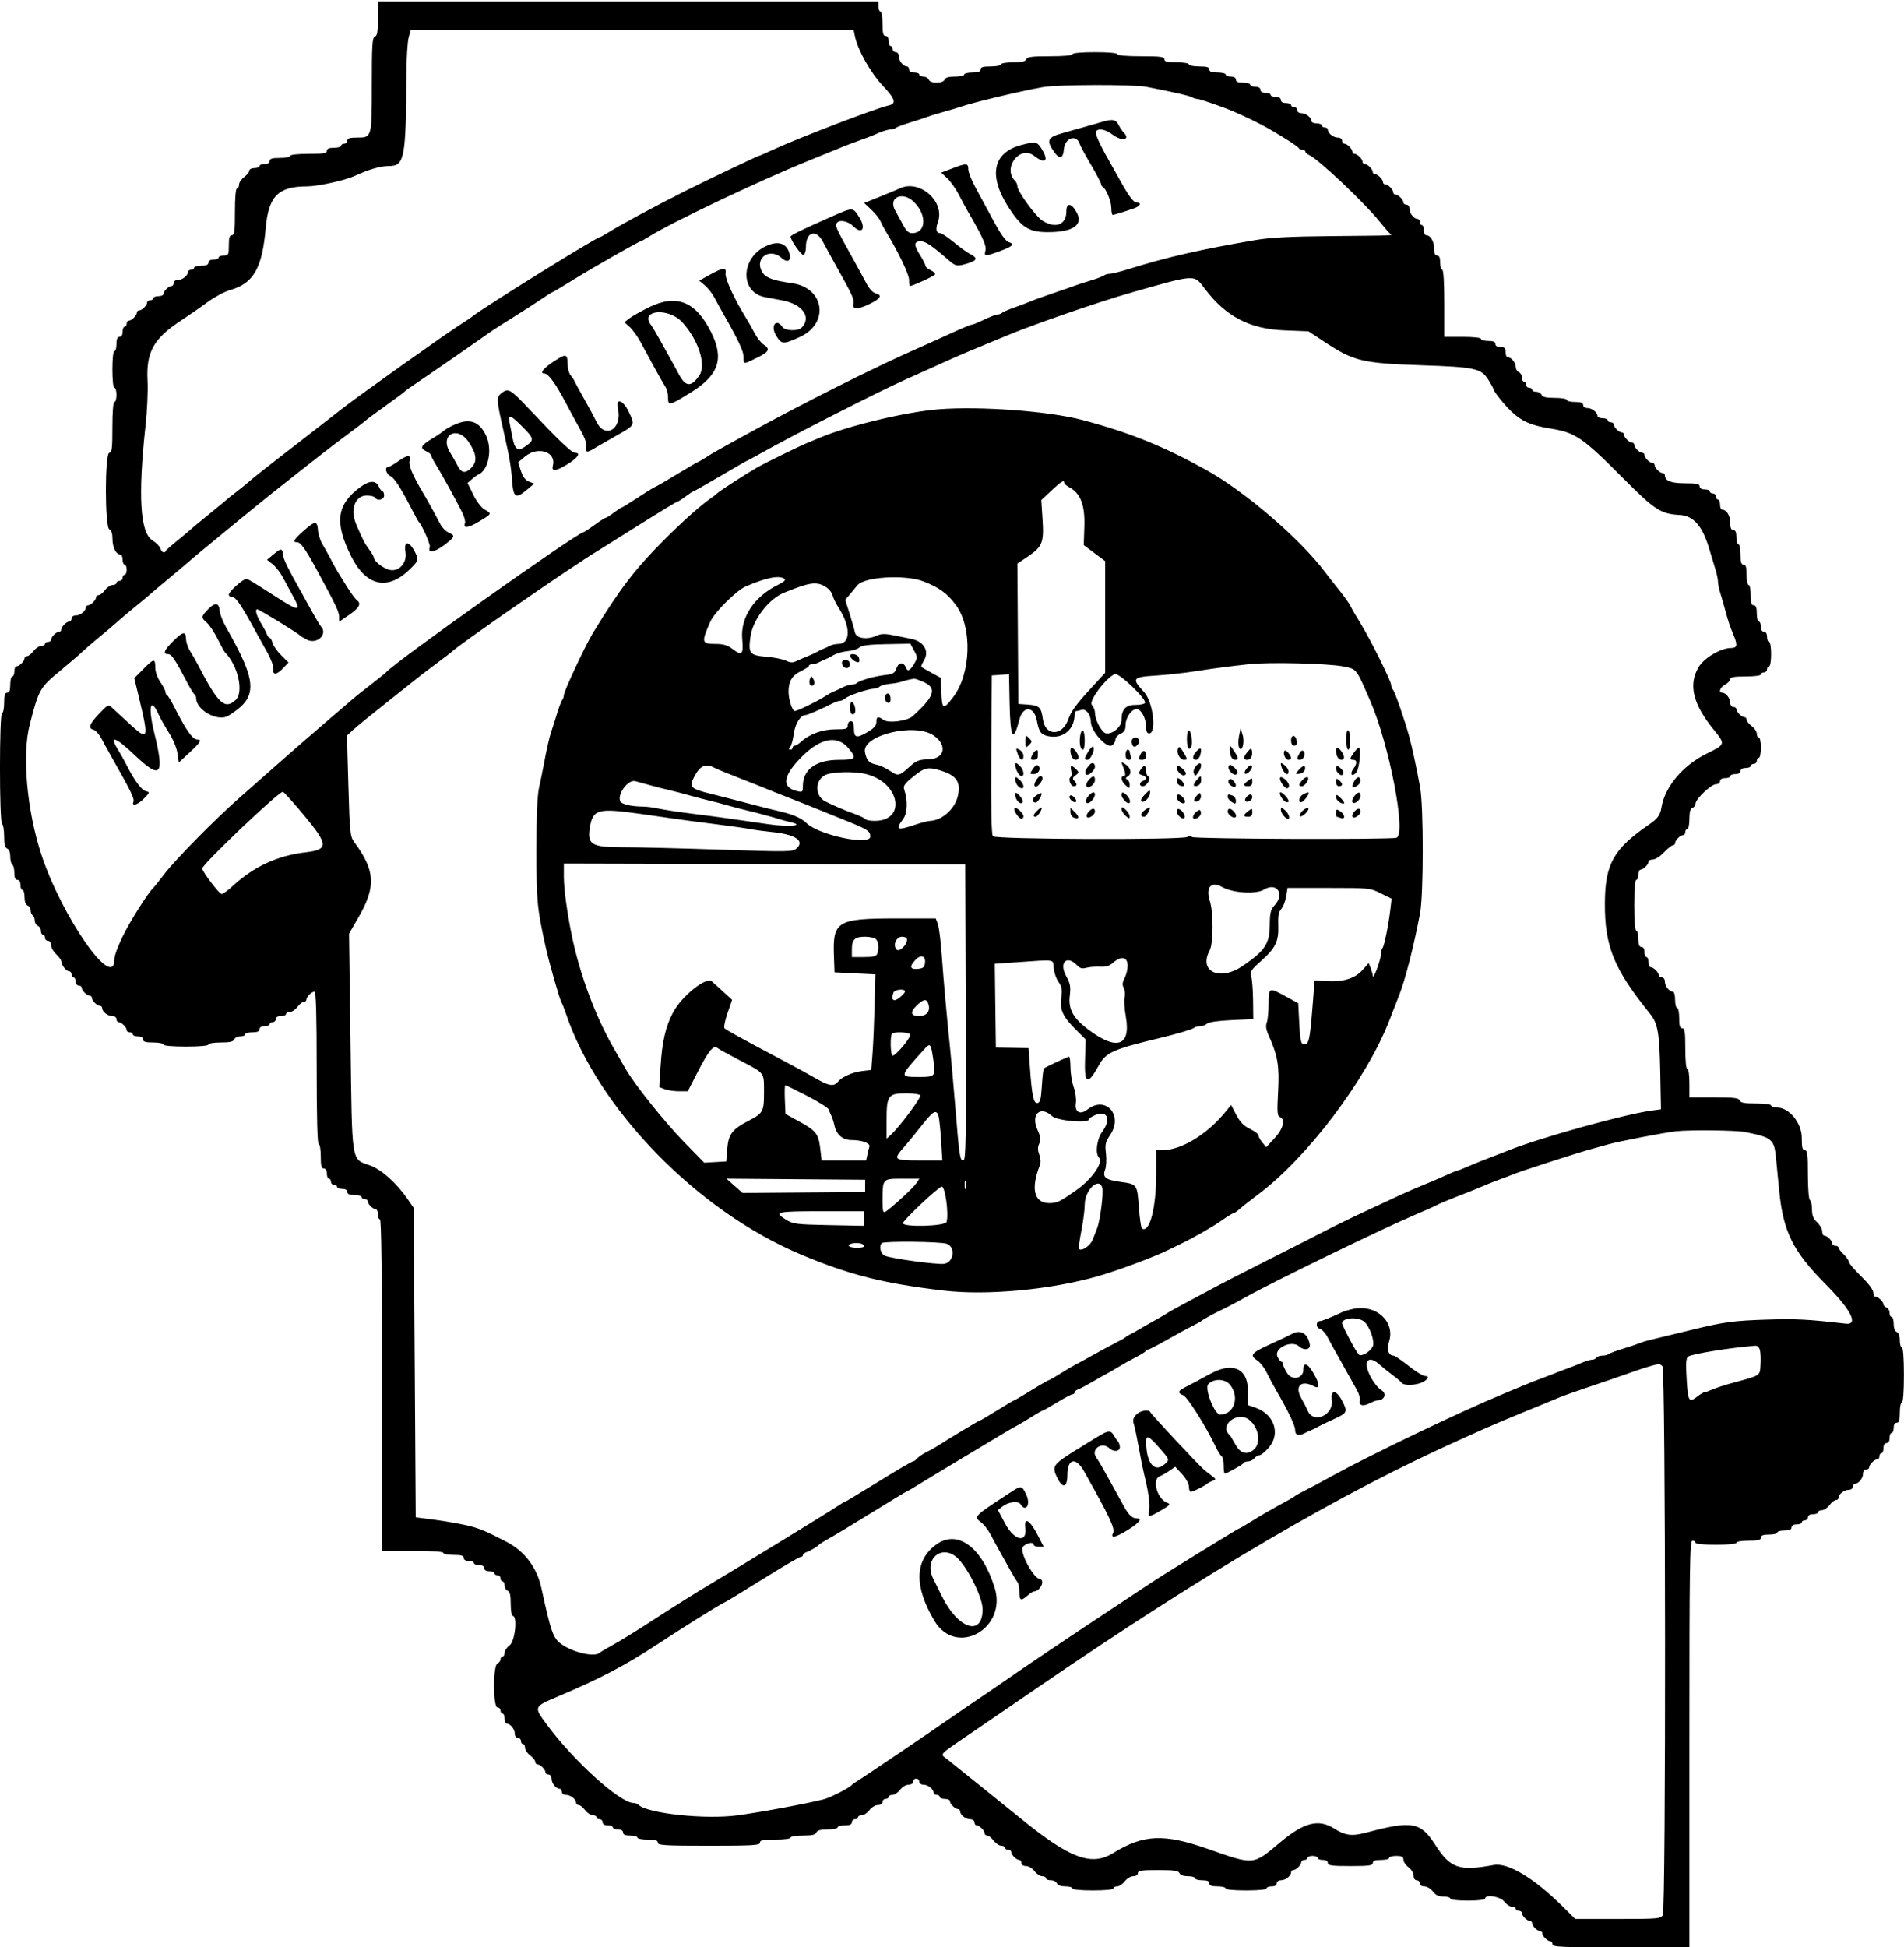 <?xml version="1.0" encoding="UTF-8" standalone="no"?>
<!DOCTYPE svg PUBLIC "-//W3C//DTD SVG 1.1//EN" "http://www.w3.org/Graphics/SVG/1.1/DTD/svg11.dtd">
<svg width="100%" height="100%" viewBox="0 0 177 181" version="1.1" xmlns="http://www.w3.org/2000/svg" xmlns:xlink="http://www.w3.org/1999/xlink" xml:space="preserve" xmlns:serif="http://www.serif.com/" style="fill-rule:evenodd;clip-rule:evenodd;stroke-linejoin:round;stroke-miterlimit:2;">
    <g transform="matrix(0.633,3.17184e-19,-3.17184e-19,-0.63,-20.221,181)">
        <path d="M87.449,284.582C87.449,282.621 87.352,282.028 87,281.891C86.617,281.746 86.551,280.672 86.551,274.789C86.551,266.934 86.57,267 84.32,267C83.301,267 82.949,266.887 82.949,266.551C82.949,266.305 82.746,266.102 82.5,266.102C82.254,266.102 82.051,265.965 82.051,265.801C82.051,265.637 81.578,265.5 81,265.5C80.266,265.5 79.949,265.363 79.949,265.051C79.949,264.684 79.449,264.602 77.25,264.602C75.648,264.602 74.551,264.481 74.551,264.301C74.551,264.137 73.875,264 73.051,264C71.918,264 71.551,263.891 71.551,263.551C71.551,263.27 71.266,263.102 70.801,263.102C70.387,263.102 70.051,262.965 70.051,262.801C70.051,262.637 69.711,262.5 69.301,262.5C68.887,262.5 68.551,262.332 68.551,262.121C68.551,261.914 68.211,261.489 67.801,261.18C67.387,260.871 67.051,260.367 67.051,260.059C67.051,259.754 66.914,259.5 66.75,259.5C66.566,259.5 66.449,258.153 66.449,256.051C66.449,253.184 66.375,252.602 66,252.602C65.66,252.602 65.551,252.235 65.551,251.102C65.551,249.699 65.5,249.602 64.801,249.602C64.387,249.602 64.051,249.465 64.051,249.301C64.051,249.137 63.711,249 63.301,249C62.832,249 62.551,248.832 62.551,248.551C62.551,248.239 62.234,248.102 61.5,248.102C60.922,248.102 60.449,247.965 60.449,247.801C60.449,247.637 60.246,247.5 60,247.5C59.754,247.5 59.551,247.356 59.551,247.18C59.551,246.649 58.734,246 58.07,246C57.719,246 57.449,245.805 57.449,245.551C57.449,245.305 57.305,245.102 57.129,245.102C56.715,245.102 55.949,244.336 55.949,243.922C55.949,243.746 55.613,243.602 55.199,243.602C54.789,243.602 54.449,243.465 54.449,243.301C54.449,243.137 54.246,243 54,243C53.754,243 53.551,242.856 53.551,242.68C53.551,242.266 52.785,241.5 52.371,241.5C52.195,241.5 52.051,241.356 52.051,241.18C52.051,240.766 51.285,240 50.871,240C50.695,240 50.551,239.797 50.551,239.551C50.551,239.305 50.414,239.102 50.25,239.102C50.086,239.102 49.949,238.762 49.949,238.352C49.949,237.883 49.781,237.602 49.5,237.602C49.188,237.602 49.051,237.285 49.051,236.551C49.051,235.973 48.914,235.5 48.75,235.5C48.57,235.5 48.449,234.403 48.449,232.801C48.449,231.199 48.57,230.102 48.75,230.102C48.914,230.102 49.051,229.629 49.051,229.051C49.051,228.473 48.914,228 48.75,228C48.566,228 48.449,226.551 48.449,224.25C48.449,221.117 48.375,220.5 48,220.5C47.324,220.5 47.324,209.469 48,209.211C48.297,209.094 48.453,208.613 48.461,207.793C48.469,206.531 48.984,205.5 49.609,205.5C49.797,205.5 49.949,205.164 49.949,204.75C49.949,204.34 50.086,204 50.25,204C50.414,204 50.551,203.664 50.551,203.25C50.551,202.84 50.414,202.5 50.25,202.5C50.086,202.5 49.949,202.297 49.949,202.051C49.949,201.805 49.746,201.602 49.5,201.602C49.254,201.602 49.051,201.465 49.051,201.301C49.051,201.137 48.797,201 48.492,201C48.184,201 47.68,200.664 47.371,200.25C47.062,199.84 46.637,199.5 46.43,199.5C46.219,199.5 46.051,199.356 46.051,199.18C46.051,198.766 45.285,198 44.871,198C44.695,198 44.551,197.856 44.551,197.68C44.551,197.149 43.734,196.5 43.07,196.5C42.719,196.5 42.449,196.305 42.449,196.051C42.449,195.805 42.305,195.602 42.129,195.602C41.715,195.602 40.949,194.836 40.949,194.422C40.949,194.246 40.805,194.102 40.629,194.102C40.215,194.102 39.449,193.336 39.449,192.922C39.449,192.746 39.246,192.602 39,192.602C38.754,192.602 38.551,192.465 38.551,192.301C38.551,192.137 38.297,192 37.992,192C37.684,192 37.18,191.664 36.871,191.25C36.562,190.84 36.137,190.5 35.93,190.5C35.719,190.5 35.551,190.356 35.551,190.18C35.551,189.766 34.785,189 34.371,189C34.195,189 34.051,188.664 34.051,188.25C34.051,187.84 33.914,187.5 33.75,187.5C33.586,187.5 33.449,186.961 33.449,186.301C33.449,185.434 33.324,185.102 33,185.102C32.66,185.102 32.551,184.735 32.551,183.602C32.551,182.778 32.414,182.102 32.25,182.102C31.84,182.102 31.84,166.004 32.25,165.75C32.414,165.649 32.551,164.828 32.551,163.922C32.551,162.742 32.676,162.235 33,162.11C33.273,162.004 33.449,161.547 33.449,160.938C33.449,160.387 33.586,159.852 33.75,159.75C33.914,159.649 34.051,159.102 34.051,158.531C34.051,157.817 34.188,157.5 34.5,157.5C34.781,157.5 34.949,157.219 34.949,156.75C34.949,156.34 35.086,156 35.25,156C35.414,156 35.551,155.524 35.551,154.942C35.551,154.278 35.719,153.817 36,153.711C36.246,153.613 36.449,153.289 36.449,152.989C36.449,152.684 36.586,152.352 36.75,152.25C36.914,152.149 37.051,151.801 37.051,151.473C37.051,151.149 37.254,150.805 37.5,150.711C37.746,150.613 37.949,150.281 37.949,149.969C37.949,149.656 38.086,149.403 38.25,149.403C38.414,149.403 38.551,149.199 38.551,148.949C38.551,148.703 38.754,148.5 39,148.5C39.258,148.5 39.449,148.231 39.449,147.86C39.449,147.508 39.789,146.906 40.199,146.524C40.613,146.141 40.953,145.656 40.961,145.442C40.973,144.903 41.691,144 42.109,144C42.297,144 42.449,143.797 42.449,143.551C42.449,143.305 42.586,143.102 42.75,143.102C42.914,143.102 43.051,142.832 43.051,142.5C43.051,142.168 43.25,141.903 43.5,141.903C43.746,141.903 43.949,141.758 43.949,141.578C43.949,141.164 44.715,140.403 45.129,140.403C45.305,140.403 45.449,140.258 45.449,140.078C45.449,139.664 46.215,138.903 46.629,138.903C46.805,138.903 46.949,138.758 46.949,138.578C46.949,138.051 47.766,137.403 48.43,137.403C48.781,137.403 49.051,137.207 49.051,136.949C49.051,136.703 49.195,136.5 49.371,136.5C49.785,136.5 50.551,135.739 50.551,135.324C50.551,135.145 50.754,135 51,135C51.246,135 51.449,134.867 51.449,134.699C51.449,134.535 51.789,134.403 52.199,134.403C52.668,134.403 52.949,134.231 52.949,133.949C52.949,133.61 53.316,133.5 54.449,133.5C55.273,133.5 55.949,133.367 55.949,133.199C55.949,133.02 57.25,132.903 59.25,132.903C61.25,132.903 62.551,133.02 62.551,133.199C62.551,133.367 63.352,133.5 64.359,133.5C65.691,133.5 66.215,133.621 66.34,133.949C66.438,134.199 66.836,134.403 67.23,134.403C67.625,134.403 67.949,134.535 67.949,134.699C67.949,134.867 68.422,135 69,135C69.734,135 70.051,135.137 70.051,135.449C70.051,135.731 70.332,135.903 70.801,135.903C71.211,135.903 71.551,136.035 71.551,136.199C71.551,136.367 71.754,136.5 72,136.5C72.246,136.5 72.449,136.703 72.449,136.949C72.449,137.231 72.734,137.403 73.199,137.403C73.613,137.403 73.949,137.535 73.949,137.699C73.949,137.867 74.203,138 74.508,138C74.816,138 75.32,138.34 75.629,138.75C75.938,139.164 76.363,139.5 76.57,139.5C76.781,139.5 76.949,139.645 76.949,139.824C76.949,140.239 77.715,141 78.129,141C78.352,141 78.449,137.551 78.449,129.75C78.449,122.449 78.555,118.5 78.75,118.5C78.918,118.5 79.051,117.699 79.051,116.699C79.051,115.301 79.148,114.903 79.5,114.903C79.781,114.903 79.949,114.617 79.949,114.153C79.949,113.739 80.086,113.403 80.25,113.403C80.414,113.403 80.551,113.199 80.551,112.949C80.551,112.703 80.754,112.5 81,112.5C81.246,112.5 81.449,112.367 81.449,112.199C81.449,112.035 81.789,111.903 82.199,111.903C82.668,111.903 82.949,111.731 82.949,111.449C82.949,111.137 83.266,111 84,111C84.578,111 85.051,110.867 85.051,110.699C85.051,110.535 85.254,110.403 85.5,110.403C85.746,110.403 85.949,110.258 85.949,110.078C85.949,109.664 86.715,108.903 87.129,108.903C87.305,108.903 87.449,108.563 87.449,108.153C87.449,107.739 87.586,107.403 87.75,107.403C87.945,107.403 88.051,99.051 88.051,82.949L88.051,58.5L92.551,58.5C95.352,58.5 97.051,58.387 97.051,58.199C97.051,58.035 97.727,57.903 98.551,57.903C99.684,57.903 100.051,57.789 100.051,57.449C100.051,57.172 100.332,57 100.801,57C101.211,57 101.551,56.867 101.551,56.699C101.551,56.535 101.887,56.403 102.301,56.403C102.766,56.403 103.051,56.231 103.051,55.949C103.051,55.672 103.332,55.5 103.801,55.5C104.211,55.5 104.551,55.367 104.551,55.199C104.551,55.035 104.754,54.903 105,54.903C105.246,54.903 105.449,54.699 105.449,54.449C105.449,54.203 105.586,54 105.75,54C105.914,54 106.051,53.727 106.051,53.391C106.051,53.055 106.254,52.703 106.5,52.61C106.828,52.485 106.949,51.965 106.949,50.668C106.949,49.692 107.086,48.903 107.25,48.903C107.973,48.903 107.586,45.172 106.801,44.578C106.387,44.27 106.051,43.766 106.051,43.457C106.051,43.153 105.914,42.903 105.75,42.903C105.586,42.903 105.449,42.711 105.449,42.485C105.449,42.254 105.246,41.989 105,41.891C104.336,41.637 104.336,35.403 105,35.403C105.246,35.403 105.449,35.199 105.449,34.949C105.449,34.703 105.586,34.5 105.75,34.5C105.914,34.5 106.051,34.164 106.051,33.75C106.051,33.34 106.195,33 106.371,33C106.902,33 107.551,32.188 107.551,31.524C107.551,31.172 107.746,30.903 108,30.903C108.246,30.903 108.449,30.699 108.449,30.449C108.449,30.203 108.586,30 108.75,30C108.914,30 109.051,29.75 109.051,29.442C109.051,29.137 109.387,28.633 109.801,28.321C110.211,28.012 110.551,27.59 110.551,27.379C110.551,27.172 110.695,27 110.871,27C111.285,27 112.051,26.239 112.051,25.824C112.051,25.645 112.254,25.5 112.5,25.5C112.754,25.5 112.949,25.231 112.949,24.879C112.949,24.215 113.598,23.403 114.129,23.403C114.305,23.403 114.449,23.199 114.449,22.949C114.449,22.696 114.719,22.5 115.07,22.5C115.734,22.5 116.551,21.852 116.551,21.324C116.551,21.145 116.719,21 116.93,21C117.137,21 117.562,20.664 117.871,20.25C118.18,19.84 118.684,19.5 118.992,19.5C119.297,19.5 119.551,19.367 119.551,19.199C119.551,19.035 119.754,18.903 120,18.903C120.246,18.903 120.449,18.699 120.449,18.449C120.449,18.172 120.734,18 121.199,18C121.613,18 121.949,17.867 121.949,17.699C121.949,17.535 122.289,17.403 122.699,17.403C123.168,17.403 123.449,17.231 123.449,16.949C123.449,16.637 123.766,16.5 124.5,16.5C125.078,16.5 125.551,16.367 125.551,16.199C125.551,16.035 126.227,15.903 127.051,15.903C128.184,15.903 128.551,15.789 128.551,15.449C128.551,15.063 129.582,15 136.051,15C142.516,15 143.551,15.063 143.551,15.449C143.551,15.813 144,15.903 145.801,15.903C147.102,15.903 148.051,16.028 148.051,16.199C148.051,16.367 148.852,16.5 149.859,16.5C151.191,16.5 151.715,16.621 151.84,16.949C151.961,17.266 152.453,17.403 153.48,17.403C154.289,17.403 154.949,17.535 154.949,17.699C154.949,17.867 155.422,18 156,18C156.734,18 157.051,18.137 157.051,18.449C157.051,18.699 157.254,18.903 157.5,18.903C157.746,18.903 157.949,19.035 157.949,19.199C157.949,19.367 158.203,19.5 158.508,19.5C158.816,19.5 159.32,19.84 159.629,20.25C159.941,20.664 160.496,21 160.871,21C161.273,21 161.551,21.184 161.551,21.449C161.551,21.699 161.754,21.903 162,21.903C162.246,21.903 162.449,22.035 162.449,22.199C162.449,22.367 162.703,22.5 163.008,22.5C163.316,22.5 163.82,22.84 164.129,23.25C164.441,23.664 164.996,24 165.371,24C165.773,24 166.051,24.184 166.051,24.449C166.051,24.699 166.254,24.903 166.5,24.903C166.746,24.903 166.949,24.699 166.949,24.449C166.949,24.196 167.219,24 167.57,24C168.234,24 169.051,23.352 169.051,22.824C169.051,22.645 169.254,22.5 169.5,22.5C169.746,22.5 169.949,22.367 169.949,22.199C169.949,22.035 170.289,21.903 170.699,21.903C171.113,21.903 171.449,21.758 171.449,21.578C171.449,21.164 172.215,20.403 172.629,20.403C172.805,20.403 172.949,20.258 172.949,20.078C172.949,19.551 173.766,18.903 174.43,18.903C174.781,18.903 175.051,18.707 175.051,18.449C175.051,18.203 175.195,18 175.371,18C175.785,18 176.551,17.239 176.551,16.824C176.551,16.645 176.719,16.5 176.93,16.5C177.137,16.5 177.562,16.164 177.871,15.75C178.18,15.34 178.684,15 178.992,15C179.297,15 179.551,14.867 179.551,14.699C179.551,14.535 179.754,14.403 180,14.403C180.246,14.403 180.449,14.258 180.449,14.078C180.449,13.664 181.215,12.903 181.629,12.903C181.805,12.903 181.949,12.699 181.949,12.449C181.949,12.184 182.227,12 182.629,12C183.004,12 183.559,11.664 183.871,11.25C184.18,10.84 184.684,10.5 184.992,10.5C185.297,10.5 185.551,10.367 185.551,10.199C185.551,10.035 185.875,9.903 186.27,9.903C186.664,9.903 187.062,9.699 187.16,9.449C187.266,9.168 187.727,9 188.391,9C188.973,9 189.449,8.867 189.449,8.699C189.449,8.52 190.648,8.403 192.449,8.403C194.25,8.403 195.449,8.52 195.449,8.699C195.449,8.867 195.703,9 196.008,9C196.316,9 196.82,9.34 197.129,9.75C197.441,10.164 197.996,10.5 198.371,10.5C198.773,10.5 199.051,10.684 199.051,10.949C199.051,11.321 199.578,11.403 202.02,11.403C204.379,11.403 205.02,11.309 205.16,10.949C205.266,10.668 205.727,10.5 206.391,10.5C206.973,10.5 207.449,10.367 207.449,10.199C207.449,10.035 207.922,9.903 208.5,9.903C209.234,9.903 209.551,9.766 209.551,9.449C209.551,9.125 209.883,9 210.75,9C211.41,9 211.949,8.867 211.949,8.699C211.949,8.52 213.148,8.403 214.949,8.403C216.75,8.403 217.949,8.52 217.949,8.699C217.949,8.867 218.289,9 218.699,9C219.168,9 219.449,9.172 219.449,9.449C219.449,9.707 219.719,9.903 220.07,9.903C220.734,9.903 221.551,10.551 221.551,11.078C221.551,11.258 221.695,11.403 221.871,11.403C222.285,11.403 223.051,12.164 223.051,12.578C223.051,12.758 223.254,12.903 223.5,12.903C223.746,12.903 223.949,13.035 223.949,13.199C223.949,13.367 224.289,13.5 224.699,13.5C225.113,13.5 225.449,13.367 225.449,13.199C225.449,13.035 225.789,12.903 226.199,12.903C226.668,12.903 226.949,12.731 226.949,12.449C226.949,12.078 227.516,12 230.25,12C232.984,12 233.551,12.078 233.551,12.449C233.551,12.778 233.883,12.903 234.75,12.903C235.41,12.903 235.949,13.035 235.949,13.199C235.949,13.367 236.422,13.5 237,13.5C237.824,13.5 238.051,13.379 238.051,12.942C238.051,12.637 238.387,12.133 238.801,11.821C239.215,11.512 239.551,10.953 239.551,10.578C239.551,10.176 239.73,9.903 240,9.903C240.246,9.903 240.449,9.699 240.449,9.449C240.449,9.184 240.727,9 241.129,9C241.504,9 242.059,8.664 242.371,8.25C242.777,7.711 243.215,7.5 243.941,7.5C244.496,7.5 244.949,7.367 244.949,7.199C244.949,7.024 246,6.903 247.5,6.903C249,6.903 250.051,7.024 250.051,7.199C250.051,7.875 252.293,7.52 252.871,6.75C253.18,6.34 253.684,6 253.992,6C254.297,6 254.551,5.867 254.551,5.699C254.551,5.535 254.754,5.403 255,5.403C255.246,5.403 255.449,5.258 255.449,5.078C255.449,4.664 256.215,3.903 256.629,3.903C256.805,3.903 256.949,3.758 256.949,3.578C256.949,3.164 257.715,2.403 258.129,2.403C258.305,2.403 258.449,2.258 258.449,2.078C258.449,1.664 259.215,0.903 259.629,0.903C259.805,0.903 259.949,0.699 259.949,0.449C259.949,0.059 261.266,0 270,0L280.051,0L280.051,30C280.051,56.469 280.102,60 280.5,60C280.746,60 280.949,59.867 280.949,59.699C280.949,59.52 282.148,59.403 283.949,59.403C285.75,59.403 286.949,59.52 286.949,59.699C286.949,59.867 287.75,60 288.75,60C290.148,60 290.551,60.102 290.551,60.449C290.551,60.778 290.883,60.903 291.75,60.903C292.41,60.903 292.949,61.035 292.949,61.199C292.949,61.367 293.422,61.5 294,61.5C294.734,61.5 295.051,61.637 295.051,61.949C295.051,62.231 295.332,62.403 295.801,62.403C296.211,62.403 296.551,62.535 296.551,62.699C296.551,62.867 296.754,63 297,63C297.246,63 297.449,63.203 297.449,63.449C297.449,63.731 297.734,63.903 298.199,63.903C298.613,63.903 298.949,64.035 298.949,64.199C298.949,64.367 299.203,64.5 299.508,64.5C299.816,64.5 300.32,64.84 300.629,65.25C300.938,65.664 301.363,66 301.57,66C301.781,66 301.949,66.145 301.949,66.324C301.949,66.852 302.766,67.5 303.43,67.5C303.781,67.5 304.051,67.696 304.051,67.949C304.051,68.199 304.195,68.403 304.371,68.403C304.902,68.403 305.551,69.215 305.551,69.879C305.551,70.231 305.746,70.5 306,70.5C306.246,70.5 306.449,70.645 306.449,70.824C306.449,71.239 307.215,72 307.629,72C307.805,72 307.949,72.203 307.949,72.449C307.949,72.699 308.086,72.903 308.25,72.903C308.414,72.903 308.551,73.239 308.551,73.653C308.551,74.117 308.719,74.403 309,74.403C309.281,74.403 309.449,74.684 309.449,75.153C309.449,75.563 309.586,75.903 309.75,75.903C309.914,75.903 310.051,76.239 310.051,76.653C310.051,77.117 310.219,77.403 310.5,77.403C310.84,77.403 310.949,77.766 310.949,78.903C310.949,79.727 311.086,80.403 311.25,80.403C311.434,80.403 311.551,81.949 311.551,84.449C311.551,86.949 311.434,88.5 311.25,88.5C311.086,88.5 310.949,88.977 310.949,89.559C310.949,90.227 310.781,90.684 310.5,90.793C310.223,90.899 310.051,91.356 310.051,91.985C310.051,92.543 309.914,93 309.75,93C309.586,93 309.449,93.274 309.449,93.61C309.449,93.946 309.246,94.297 309,94.391C308.754,94.489 308.551,94.696 308.551,94.856C308.551,95.242 307.773,96 307.371,96C307.195,96 307.051,96.285 307.051,96.633C307.051,97.008 306.32,97.977 305.25,99.024C304.262,99.992 303.449,100.957 303.445,101.168C303.441,101.379 303.105,101.867 302.695,102.258C302.285,102.645 301.949,103.086 301.949,103.231C301.949,103.379 301.746,103.5 301.5,103.5C301.254,103.5 301.051,103.645 301.051,103.824C301.051,104.239 300.285,105 299.871,105C299.695,105 299.551,105.289 299.551,105.641C299.551,105.992 299.211,106.594 298.801,106.977C298.242,107.496 298.051,107.977 298.051,108.867C298.051,109.528 297.914,110.149 297.75,110.25C297.578,110.356 297.449,111.953 297.449,114.02C297.449,117.004 297.375,117.602 297,117.602C296.648,117.602 296.551,118.004 296.551,119.438C296.551,121.621 294.699,123.903 292.93,123.903C292.445,123.903 292.051,124.035 292.051,124.199C292.051,124.375 291.109,124.5 289.832,124.5C288.137,124.5 287.574,124.606 287.441,124.949C287.301,125.317 286.59,125.403 283.66,125.403L280.051,125.403L280.051,127.5C280.051,128.699 279.922,129.602 279.75,129.602C279.57,129.602 279.449,130.801 279.449,132.602C279.449,135.067 279.371,135.602 279,135.602C278.66,135.602 278.551,135.969 278.551,137.102C278.551,137.926 278.414,138.602 278.25,138.602C278.086,138.602 277.949,139.141 277.949,139.801C277.949,140.461 277.805,141 277.629,141C277.098,141 276.449,141.817 276.449,142.481C276.449,142.832 276.254,143.102 276,143.102C275.754,143.102 275.551,143.246 275.551,143.422C275.551,143.836 274.785,144.602 274.371,144.602C274.195,144.602 274.051,144.938 274.051,145.352C274.051,145.762 273.914,146.102 273.75,146.102C273.586,146.102 273.449,146.438 273.449,146.852C273.449,147.317 273.281,147.602 273,147.602C272.676,147.602 272.551,147.934 272.551,148.801C272.551,149.461 272.414,150 272.25,150C272.066,150 271.949,151.449 271.949,153.75C271.949,156.051 272.066,157.5 272.25,157.5C272.414,157.5 272.551,157.84 272.551,158.25C272.551,158.664 272.695,159 272.871,159C273.285,159 274.051,159.766 274.051,160.18C274.051,160.356 274.34,160.5 274.691,160.5C275.043,160.5 275.773,160.973 276.32,161.551C276.863,162.129 277.453,162.602 277.629,162.602C277.805,162.602 277.949,162.746 277.949,162.922C277.949,163.336 278.715,164.102 279.129,164.102C279.305,164.102 279.449,164.305 279.449,164.551C279.449,164.797 279.586,165 279.75,165C279.914,165 280.051,165.66 280.051,166.469C280.051,167.496 280.184,167.989 280.5,168.11C280.746,168.203 280.949,168.489 280.949,168.742C280.949,169.41 283.246,171.602 283.949,171.602C284.281,171.602 284.551,171.801 284.551,172.051C284.551,172.332 284.832,172.5 285.301,172.5C285.711,172.5 286.051,172.637 286.051,172.801C286.051,172.965 286.387,173.102 286.801,173.102C287.266,173.102 287.551,173.27 287.551,173.551C287.551,173.832 287.832,174 288.301,174C288.711,174 289.051,174.137 289.051,174.301C289.051,174.465 289.254,174.602 289.5,174.602C289.746,174.602 289.949,174.805 289.949,175.051C289.949,175.297 290.086,175.5 290.25,175.5C290.414,175.5 290.551,176.176 290.551,177C290.551,177.824 290.414,178.5 290.25,178.5C290.086,178.5 289.949,178.754 289.949,179.059C289.949,179.367 289.613,179.871 289.199,180.18C288.789,180.489 288.449,180.914 288.449,181.121C288.449,181.332 288.305,181.5 288.129,181.5C287.715,181.5 286.949,182.266 286.949,182.68C286.949,182.856 286.746,183 286.5,183C286.246,183 286.051,183.27 286.051,183.621C286.051,184.285 285.402,185.102 284.871,185.102C284.266,185.102 284.551,185.899 285.301,186.301C285.711,186.52 286.051,186.883 286.051,187.102C286.051,187.399 286.625,187.5 288.301,187.5C289.602,187.5 290.551,187.629 290.551,187.801C290.551,187.965 290.754,188.102 291,188.102C291.246,188.102 291.449,188.305 291.449,188.551C291.449,188.797 291.586,189 291.75,189C291.918,189 292.051,189.801 292.051,190.801C292.051,191.801 291.918,192.602 291.75,192.602C291.586,192.602 291.449,192.938 291.449,193.352C291.449,193.817 291.281,194.102 291,194.102C290.719,194.102 290.551,194.383 290.551,194.852C290.551,195.262 290.414,195.602 290.25,195.602C290.086,195.602 289.949,196.141 289.949,196.801C289.949,197.668 289.824,198 289.5,198C289.16,198 289.051,198.367 289.051,199.5C289.051,200.324 288.914,201 288.75,201C288.586,201 288.449,201.676 288.449,202.5C288.449,203.633 288.34,204 288,204C287.66,204 287.551,204.367 287.551,205.5C287.551,206.324 287.414,207 287.25,207C287.086,207 286.949,207.473 286.949,208.051C286.949,208.785 286.812,209.102 286.5,209.102C286.184,209.102 286.051,209.418 286.051,210.172C286.051,211.219 285.512,212.102 284.871,212.102C284.695,212.102 284.551,212.438 284.551,212.852C284.551,213.262 284.414,213.602 284.25,213.602C284.086,213.602 283.949,213.805 283.949,214.051C283.949,214.297 283.746,214.5 283.5,214.5C283.254,214.5 283.051,214.637 283.051,214.801C283.051,214.965 282.711,215.102 282.301,215.102C281.832,215.102 281.551,215.27 281.551,215.551C281.551,215.91 281.113,216 279.43,216C277.355,216 276.449,216.36 276.449,217.18C276.449,217.356 276.305,217.5 276.129,217.5C275.715,217.5 274.949,218.266 274.949,218.68C274.949,218.856 274.805,219 274.629,219C274.215,219 273.449,219.766 273.449,220.18C273.449,220.356 273.305,220.5 273.129,220.5C272.715,220.5 271.949,221.266 271.949,221.68C271.949,221.856 271.805,222 271.629,222C271.215,222 270.449,222.766 270.449,223.18C270.449,223.356 270.305,223.5 270.129,223.5C269.715,223.5 268.949,224.266 268.949,224.68C268.949,224.856 268.746,225 268.5,225C268.254,225 268.051,225.137 268.051,225.301C268.051,225.465 267.711,225.602 267.301,225.602C266.887,225.602 266.551,225.746 266.551,225.922C266.551,226.453 265.734,227.102 265.07,227.102C264.719,227.102 264.449,227.297 264.449,227.551C264.449,227.875 264.117,228 263.25,228C262.59,228 262.051,228.137 262.051,228.301C262.051,228.465 261.262,228.602 260.281,228.602C258.988,228.602 258.469,228.723 258.34,229.051C258.246,229.297 257.895,229.5 257.559,229.5C257.223,229.5 256.949,229.637 256.949,229.801C256.949,229.965 256.746,230.102 256.5,230.102C256.254,230.102 256.051,230.305 256.051,230.551C256.051,230.797 255.914,231 255.75,231C255.586,231 255.449,231.274 255.449,231.61C255.449,231.946 255.246,232.297 255,232.391C254.754,232.489 254.551,232.828 254.551,233.153C254.551,233.793 253.891,234.602 253.371,234.602C253.195,234.602 253.051,234.938 253.051,235.352C253.051,235.949 252.898,236.102 252.301,236.102C251.832,236.102 251.551,236.27 251.551,236.551C251.551,236.863 251.234,237 250.5,237C249.922,237 249.449,237.137 249.449,237.301C249.449,237.481 248.352,237.602 246.75,237.602L244.051,237.602L244.051,242.551C244.051,245.653 243.938,247.5 243.75,247.5C243.586,247.5 243.449,247.973 243.449,248.551C243.449,249.285 243.312,249.602 243,249.602C242.684,249.602 242.551,249.918 242.551,250.672C242.551,251.719 242.012,252.602 241.371,252.602C241.195,252.602 241.051,252.938 241.051,253.352C241.051,253.762 240.914,254.102 240.75,254.102C240.586,254.102 240.449,254.305 240.449,254.551C240.449,254.797 240.305,255 240.129,255C239.598,255 238.949,255.817 238.949,256.481C238.949,256.832 238.754,257.102 238.5,257.102C238.254,257.102 238.051,257.246 238.051,257.422C238.051,257.836 237.285,258.602 236.871,258.602C236.695,258.602 236.551,258.746 236.551,258.922C236.551,259.336 235.785,260.102 235.371,260.102C235.195,260.102 235.051,260.246 235.051,260.422C235.051,260.836 234.285,261.602 233.871,261.602C233.695,261.602 233.551,261.746 233.551,261.922C233.551,262.336 232.785,263.102 232.371,263.102C232.195,263.102 232.051,263.246 232.051,263.422C232.051,263.836 231.285,264.602 230.871,264.602C230.695,264.602 230.551,264.746 230.551,264.922C230.551,265.336 229.785,266.102 229.371,266.102C229.195,266.102 229.051,266.305 229.051,266.551C229.051,266.805 228.781,267 228.43,267C227.766,267 226.949,267.649 226.949,268.18C226.949,268.356 226.746,268.5 226.5,268.5C226.254,268.5 226.051,268.637 226.051,268.801C226.051,268.965 225.711,269.102 225.301,269.102C224.887,269.102 224.551,269.246 224.551,269.422C224.551,269.953 223.734,270.602 223.07,270.602C222.719,270.602 222.449,270.797 222.449,271.051C222.449,271.297 222.246,271.5 222,271.5C221.754,271.5 221.551,271.637 221.551,271.801C221.551,271.965 221.211,272.102 220.801,272.102C220.332,272.102 220.051,272.27 220.051,272.551C220.051,272.832 219.766,273 219.301,273C218.887,273 218.551,273.137 218.551,273.301C218.551,273.465 218.211,273.602 217.801,273.602C217.332,273.602 217.051,273.77 217.051,274.051C217.051,274.332 216.766,274.5 216.301,274.5C215.887,274.5 215.551,274.637 215.551,274.801C215.551,274.965 215.078,275.102 214.5,275.102C213.766,275.102 213.449,275.239 213.449,275.551C213.449,275.832 213.168,276 212.699,276C212.289,276 211.949,276.137 211.949,276.301C211.949,276.465 211.41,276.602 210.75,276.602C209.883,276.602 209.551,276.727 209.551,277.051C209.551,277.391 209.184,277.5 208.051,277.5C207.227,277.5 206.551,277.637 206.551,277.801C206.551,277.969 205.75,278.102 204.75,278.102C203.352,278.102 202.949,278.199 202.949,278.551C202.949,278.926 202.367,279 199.5,279C197.398,279 196.051,279.117 196.051,279.301C196.051,279.481 194.75,279.602 192.75,279.602C190.75,279.602 189.449,279.481 189.449,279.301C189.449,279.121 188.148,279 186.141,279C183.477,279 182.797,278.914 182.66,278.551C182.531,278.223 182.012,278.102 180.719,278.102C179.738,278.102 178.949,277.965 178.949,277.801C178.949,277.637 178.273,277.5 177.449,277.5C176.316,277.5 175.949,277.391 175.949,277.051C175.949,276.727 175.617,276.602 174.75,276.602C174.09,276.602 173.551,276.465 173.551,276.301C173.551,276.137 172.938,276 172.191,276C171.258,276 170.777,275.86 170.66,275.551C170.426,274.949 168.574,274.949 168.34,275.551C168.246,275.797 167.895,276 167.559,276C167.223,276 166.949,276.137 166.949,276.301C166.949,276.465 166.613,276.602 166.199,276.602C165.734,276.602 165.449,276.77 165.449,277.051C165.449,277.297 165.305,277.5 165.129,277.5C164.598,277.5 163.949,278.317 163.949,278.981C163.949,279.332 163.754,279.602 163.5,279.602C163.254,279.602 163.051,279.805 163.051,280.051C163.051,280.297 162.914,280.5 162.75,280.5C162.586,280.5 162.449,280.84 162.449,281.25C162.449,281.719 162.281,282 162,282C161.648,282 161.551,282.403 161.551,283.801C161.551,284.801 161.418,285.602 161.25,285.602C161.086,285.602 160.949,285.938 160.949,286.352L160.949,287.102L87.449,287.102L87.449,284.582M157.504,281.926C157.93,279.887 159.785,276.586 161.594,274.649C163.469,272.649 163.645,272 162.398,271.727C160.605,271.328 149.523,267.074 145.703,265.313C144.496,264.758 143.453,264.301 143.387,264.301C143.234,264.301 135.656,260.676 132.898,259.285C128.191,256.906 123.207,254.215 121.281,253.004C120.664,252.617 120.098,252.301 120.02,252.301C119.539,252.301 102.629,241.735 101.375,240.653C101.199,240.5 100.457,240 99.727,239.539C97.695,238.266 83.98,228.457 82.051,226.903C81.801,226.699 80.453,225.645 79.051,224.551C77.648,223.457 76.297,222.403 76.051,222.207C75.801,222.008 74.184,220.746 72.449,219.403C70.719,218.059 69.031,216.707 68.699,216.403C68.371,216.098 67.492,215.379 66.75,214.805C66.008,214.235 65.332,213.692 65.25,213.602C65.168,213.516 63.953,212.504 62.551,211.363C61.148,210.219 59.934,209.207 59.852,209.113C59.766,209.02 58.957,208.336 58.051,207.598C57.141,206.856 56.355,206.149 56.301,206.028C56.113,205.606 55.691,205.797 55.504,206.387C55.402,206.707 54.875,207.246 54.332,207.578C52.516,208.703 52.188,214.168 53.324,224.559C53.559,226.711 53.688,229.649 53.613,231.094C53.387,235.352 54.484,237.344 58.5,239.989C59.656,240.75 61.43,241.985 62.441,242.739C63.457,243.489 64.934,244.285 65.727,244.508C69.164,245.473 70.449,247.707 70.969,253.653C71.383,258.363 72.805,259.801 77.039,259.801C78.578,259.801 82.617,260.688 84,261.328C86.125,262.313 87.797,262.801 89.062,262.805C91.352,262.813 91.562,263.91 91.629,276.301C91.641,278.692 91.793,281.156 91.965,281.778L92.277,282.903L157.301,282.903L157.504,281.926M200.301,274.489C204.621,273.637 206.445,273.223 206.922,272.973C207.207,272.824 207.609,272.699 207.816,272.699C208.156,272.699 211.566,271.512 213,270.895C214.902,270.074 217.07,269.016 218.25,268.328C220.645,266.938 222.598,265.668 222.699,265.43C222.754,265.305 222.992,265.199 223.227,265.199C223.457,265.199 223.648,265.086 223.648,264.946C223.648,264.809 223.906,264.571 224.219,264.422C225.664,263.735 232.352,257.379 234.605,254.551C235.262,253.727 235.934,252.953 236.102,252.832C236.504,252.531 237.094,252.559 227.699,252.469C221.445,252.414 218.535,252.262 216.301,251.879C208.348,250.52 203.355,249.375 197.785,247.629C196.508,247.227 195.219,246.903 194.918,246.903C194.617,246.903 194.242,246.793 194.086,246.664C193.93,246.531 192.988,246.18 192,245.879C191.012,245.578 189.93,245.223 189.602,245.09C189.27,244.957 187.922,244.489 186.602,244.043C185.281,243.598 183.797,243.059 183.301,242.844C182.805,242.633 181.727,242.219 180.898,241.93C180.074,241.641 179.273,241.289 179.113,241.153C178.957,241.012 178.652,240.903 178.438,240.903C178.223,240.903 177.348,240.563 176.492,240.153C175.637,239.739 174.82,239.403 174.676,239.403C174.43,239.403 173.293,238.91 169.5,237.164C168.676,236.785 167.461,236.239 166.801,235.949C160.801,233.332 149.262,227.504 141.328,223.086C140.652,222.707 139.289,221.953 138.301,221.406C137.309,220.863 136.164,220.188 135.75,219.906C135.336,219.629 134.797,219.305 134.551,219.188C134.301,219.071 133.828,218.813 133.492,218.613C131.188,217.231 129.816,216.41 129.301,216.094C128.969,215.891 128.43,215.598 128.102,215.438C127.77,215.278 126.57,214.531 125.43,213.774C124.293,213.02 123.293,212.403 123.207,212.403C123.125,212.403 122.613,212.063 122.074,211.653C121.531,211.239 120.996,210.903 120.887,210.903C120.773,210.903 120.035,210.43 119.25,209.852C118.465,209.274 117.75,208.801 117.668,208.801C116.836,208.801 89.789,189.528 88.648,188.121C88.566,188.02 87.555,187.199 86.398,186.297C85.246,185.395 84.148,184.524 83.961,184.356C83.777,184.188 81.895,182.567 79.781,180.75C77.668,178.938 74.504,176.168 72.75,174.602C70.996,173.035 68.488,170.813 67.18,169.664C63.734,166.645 57.758,160.559 56.078,158.352C55.281,157.305 54.551,156.383 54.453,156.301C53.742,155.688 51,151.317 49.938,149.102C49.211,147.586 48.75,146.305 48.75,145.813C48.75,140.91 41.023,152.02 38.012,161.25C35.887,167.77 35.164,175.953 36.32,180.43C37.66,185.637 37.773,185.836 40.855,188.399C42.145,189.469 43.555,190.684 43.984,191.098C44.418,191.512 45.344,192.324 46.043,192.903C47.617,194.199 48.348,194.821 49.5,195.848C49.996,196.289 51.145,197.258 52.051,197.996C52.957,198.739 53.766,199.418 53.852,199.504C53.934,199.594 55.281,200.742 56.852,202.051C58.418,203.36 59.766,204.508 59.852,204.594C60.078,204.844 69.57,212.676 71.723,214.391C77.703,219.16 80.762,221.559 82.801,223.071C84.121,224.051 85.371,225.012 85.578,225.207C85.785,225.403 87.137,226.41 88.578,227.446C90.02,228.477 91.266,229.41 91.352,229.516C91.434,229.621 91.992,230.035 92.594,230.43C93.836,231.25 103.641,238.067 104.102,238.43C104.266,238.559 105.684,239.465 107.25,240.446C108.816,241.426 110.738,242.672 111.523,243.215C112.305,243.758 113.004,244.199 113.078,244.199C113.152,244.199 114.539,245.028 116.156,246.039C118.969,247.797 125.785,251.699 126.039,251.699C126.105,251.699 126.676,252.028 127.305,252.422C130.602,254.504 143.512,260.664 150.75,263.613C152.977,264.52 155.203,265.43 155.699,265.637C156.195,265.844 157.074,266.18 157.648,266.387C159.223,266.949 159.789,267.168 161.035,267.711C161.66,267.981 162.41,268.199 162.699,268.199C162.992,268.199 163.359,268.309 163.516,268.438C163.672,268.571 164.609,268.922 165.602,269.223C166.59,269.524 167.672,269.879 168,270.012C168.328,270.145 169.41,270.481 170.398,270.758C171.391,271.035 172.539,271.379 172.949,271.524C174.945,272.211 181.445,273.774 185.102,274.446C187.219,274.832 198.387,274.863 200.301,274.489M194.102,269.403C193.605,269.266 192.457,268.938 191.551,268.672C190.641,268.406 189.023,267.946 187.949,267.649C185.758,267.039 185.562,266.571 186.781,264.856C187.578,263.735 188.074,263.891 188.191,265.297C188.336,266.981 190.043,267.543 190.512,266.059C190.617,265.739 191.363,264.348 192.176,262.969C192.984,261.59 193.648,260.324 193.648,260.156C193.648,259.989 193.75,259.805 193.875,259.75C194.359,259.535 195.148,257.598 195.148,256.625C195.148,256.063 195.242,255.602 195.355,255.602C195.57,255.602 197.152,256.09 198.523,256.578C199.398,256.891 199.645,257.403 198.922,257.403C198.422,257.403 197.738,258.321 196.344,260.852C195.797,261.84 195.086,263.125 194.758,263.699C193.402,266.09 192.727,267.621 192.902,267.903C193.227,268.426 194.312,268.223 195.328,267.449C196.746,266.367 198.062,266.668 196.914,267.817C196.73,268 196.426,268.465 196.234,268.848C195.84,269.637 195.395,269.754 194.102,269.403M181.93,265.906C177.762,264.801 177.059,261.422 180.023,256.766C181.953,253.735 183.023,253.051 185.852,253.051C189.523,253.051 191.055,254.102 190.07,255.946C189.305,257.375 188.551,257.449 188.551,256.094C188.551,254.149 186.992,253.531 185.07,254.719C184.055,255.348 181.352,259.082 181.352,259.856C181.352,260.09 181.203,260.43 181.023,260.61C179.121,262.512 181.738,265.949 183.832,264.301C185.312,263.137 185.965,263.477 185.125,264.977C184.297,266.453 184.156,266.496 181.93,265.906M171.785,262.449L170.168,261.828L171.059,260.996C171.547,260.539 172.32,259.442 172.773,258.559C173.23,257.676 173.758,256.68 173.949,256.348C176.215,252.442 176.848,251.051 176.672,250.352C176.445,249.446 176.559,249.438 178.633,250.196C180.605,250.914 181.023,251.274 180.203,251.535C179.574,251.735 178.941,252.653 177.301,255.75C176.777,256.742 175.852,258.449 175.25,259.547C174.645,260.645 174.148,261.891 174.148,262.321C174.148,263.25 173.902,263.262 171.785,262.449M164.102,259.512C163.77,259.356 162.457,258.805 161.18,258.289L158.859,257.352L159.895,256.375C160.461,255.84 161.07,255.074 161.242,254.676C161.414,254.278 161.801,253.547 162.102,253.051C163.918,250.039 165.449,246.821 165.449,246.02C165.449,245.516 165.496,245.102 165.551,245.102C165.957,245.102 169.199,246.598 169.273,246.817C169.324,246.973 169.023,247.254 168.609,247.442C168.191,247.633 167.852,247.93 167.852,248.102C167.852,248.274 167.512,248.949 167.102,249.602C166.121,251.149 166.133,251.699 167.145,251.699C167.879,251.699 168.707,251.141 171.301,248.883C172.328,247.989 172.516,247.961 174.156,248.473C175.465,248.883 175.543,249.258 174.426,249.813C174.027,250.012 172.957,250.789 172.051,251.539C171.145,252.289 170.242,252.903 170.043,252.903C169.426,252.903 169.301,253.469 169.684,254.535C170.773,257.547 167.023,260.887 164.102,259.512M166.195,257.477C168.113,255.563 167.945,252.903 165.91,252.903C165.406,252.903 165.047,253.219 164.621,254.028C164.297,254.645 163.754,255.641 163.418,256.239C162.316,258.188 164.504,259.164 166.195,257.477M154.004,255.317C149.887,253.5 148.051,252.598 148.051,252.395C148.051,251.86 149.645,249.582 149.949,249.688C150.141,249.754 150.301,250.278 150.301,250.856C150.301,253.11 151.797,253.571 152.805,251.625C153.168,250.926 153.992,249.406 154.637,248.25C157.191,243.653 157.398,243.199 157.27,242.504C157.094,241.59 157.895,241.586 159.727,242.492C161.281,243.262 161.559,243.758 160.57,244.008C160.137,244.117 159.609,244.68 159.199,245.465C158.832,246.172 158.008,247.696 157.363,248.852C154.895,253.297 154.617,253.879 154.77,254.281C155.031,254.961 156.414,254.766 157.254,253.926C158.551,252.629 159.18,253.59 158.125,255.266C157.184,256.754 157.25,256.75 154.004,255.317M144.449,251C140.707,249.254 140.582,244.188 144.266,243.469C144.613,243.403 145.777,243.18 146.852,242.981C149.824,242.422 151.176,240.473 149.648,238.942C149.129,238.426 147.246,238.489 146.875,239.035C145.922,240.446 145.039,239.227 145.945,237.758C146.734,236.481 146.949,236.465 149.363,237.563C153.816,239.582 153.047,244.883 148.199,245.535C145.688,245.875 144.492,246.285 144.012,246.977C142.562,249.047 144.855,250.93 146.754,249.223C147.582,248.481 148.164,248.805 147.898,249.856C147.508,251.418 146.242,251.84 144.449,251M136.312,246.832L134.629,245.899L135.461,245.196C135.918,244.813 136.555,243.992 136.879,243.375C137.203,242.758 137.773,241.711 138.148,241.051C140.406,237.063 141.148,235.473 141.148,234.637C141.148,233.508 141.055,233.512 143.094,234.512C144.902,235.403 145.102,235.797 144.074,236.481C143.703,236.731 143.133,237.453 142.805,238.09C142.477,238.731 141.797,239.926 141.293,240.75C139.711,243.348 138.402,246.246 138.504,246.934C138.645,247.899 138.203,247.875 136.312,246.832M208.926,244.649C211.969,240.613 215.484,238.77 220.5,238.567L224.102,238.422L226.504,236.832C230.758,234.016 232.02,233.711 240.602,233.418C248.559,233.149 249.457,232.953 250.508,231.293C250.914,230.645 251.25,230.035 251.25,229.938C251.25,229.602 252.887,227.547 253.941,226.559C255.469,225.121 256.785,224.543 259.5,224.102C263.328,223.481 264.277,222.836 270.301,216.762C274.992,212.031 275.816,211.492 278.637,211.324C280.715,211.196 282.004,209.664 283.031,206.102C283.246,205.36 283.605,204.153 283.836,203.422C284.062,202.692 284.25,201.824 284.25,201.492C284.25,201.164 284.379,200.481 284.539,199.973C284.699,199.465 285.051,198.242 285.32,197.25C285.797,195.496 285.914,195.145 286.613,193.41C287.145,192.094 287.039,191.699 286.156,191.699C284.66,191.699 282.191,190.227 281.391,188.86C279.871,186.27 280.559,183.434 283.629,179.641C285.363,177.496 285.355,177.481 282.621,176.133C279.109,174.406 276.441,171.231 275.949,168.192C275.758,167.024 275.402,166.535 274.051,165.606C268.906,162.051 267.664,159.817 267.637,154.051C267.605,147.684 268.969,144.328 274.23,137.789C275.422,136.313 275.652,135 275.77,129.098L275.875,123.641L274.438,123.442C270.43,122.891 258.059,119.43 253.465,117.574C252.988,117.383 252.328,117.125 252,117C250.277,116.348 248.566,115.66 247.43,115.16C246.73,114.852 246.078,114.602 245.984,114.602C245.891,114.602 245.043,114.25 244.105,113.821C243.168,113.391 241.727,112.77 240.898,112.446C240.074,112.117 238.453,111.406 237.301,110.867C236.145,110.324 233.789,109.223 232.066,108.414C230.344,107.61 227.711,106.313 226.219,105.535C224.723,104.754 220.934,102.817 217.801,101.231C214.664,99.641 211.426,97.973 210.602,97.524C209.773,97.071 207.887,96.055 206.398,95.262C204.914,94.469 203.566,93.715 203.398,93.59C203.234,93.465 202.426,92.989 201.602,92.531C200.773,92.074 199.695,91.453 199.199,91.153C198.703,90.852 198.098,90.512 197.852,90.403C197.602,90.289 197.332,90.117 197.25,90.024C197.168,89.93 196.492,89.543 195.75,89.168C195.008,88.793 193.453,87.949 192.301,87.297C191.145,86.645 189.996,86.016 189.75,85.899C189.504,85.781 188.598,85.242 187.738,84.696C186.883,84.149 186.102,83.699 186.008,83.699C185.914,83.699 184.75,83.028 183.422,82.199C182.09,81.375 180.945,80.699 180.871,80.699C180.801,80.699 179.668,80.028 178.352,79.199C177.035,78.375 175.883,77.699 175.793,77.699C175.668,77.699 171.852,75.395 169.352,73.805C169.102,73.645 168.469,73.301 167.938,73.031C167.41,72.766 166.82,72.356 166.625,72.121C166.434,71.891 166.16,71.699 166.02,71.699C165.875,71.699 163.59,70.352 160.934,68.699C158.281,67.051 156.047,65.699 155.969,65.699C155.891,65.699 155.461,65.446 155.012,65.137C154.031,64.453 141.645,56.824 136.199,53.551C134.055,52.262 130.41,49.965 128.102,48.449C125.789,46.934 123.09,45.25 122.102,44.711C121.109,44.168 120.172,43.61 120.016,43.465C119.277,42.781 116.164,43.481 114.422,44.719C113.172,45.61 112.879,46.43 111.43,53.102C110.789,56.035 108.965,58.461 106.387,59.805C103.273,61.43 102.379,61.805 100.648,62.223C99.578,62.485 97.418,62.867 95.852,63.074L93,63.449L92.852,86.278L92.699,109.102L91.801,110.41C90.152,112.801 87.957,114.766 86.246,115.379C83.504,116.363 83.66,115.336 83.418,133.59L83.203,149.551L84.582,151.949C87.191,156.489 87.066,158.836 83.98,163.051C83.359,163.899 83.309,164.383 83.109,171.367L82.898,178.781L83.75,179.578C84.215,180.016 86.625,181.989 89.102,183.961C91.574,185.934 93.805,187.711 94.059,187.914C94.309,188.113 95.324,188.879 96.309,189.613C97.293,190.348 98.168,191.02 98.25,191.11C99.105,192.035 116.254,203.957 119.598,205.949C119.871,206.117 122.605,207.836 125.672,209.778C128.734,211.715 131.332,213.301 131.445,213.301C131.555,213.301 132.086,213.637 132.629,214.051C133.168,214.465 133.676,214.801 133.758,214.801C133.84,214.801 135.621,215.813 137.711,217.051C139.801,218.289 141.555,219.301 141.605,219.301C141.656,219.301 142.621,219.824 143.746,220.461C148.406,223.098 161.125,229.61 164.871,231.278C165.766,231.676 167.445,232.438 168.602,232.965C172.168,234.594 173.309,235.094 176.102,236.246C177.586,236.86 179.07,237.481 179.398,237.621C182.93,239.16 193.309,242.778 198.148,244.156C207.727,246.887 207.25,246.867 208.926,244.649M127.199,241.942C126.047,241.363 124.773,240.641 124.371,240.328L123.641,239.766L124.418,239.059C124.848,238.668 125.562,237.676 126.012,236.852C126.461,236.028 127.371,234.34 128.035,233.102C128.703,231.863 129.43,230.586 129.648,230.258C129.871,229.934 130.051,229.227 130.051,228.684C130.051,227.387 130.203,227.418 133.332,229.356C137.512,231.942 138.336,234.367 136.367,238.317C134.109,242.856 131.277,243.973 127.199,241.942M132.16,239.742C134.543,237.106 135.703,233.434 134.637,231.891C133.434,230.145 132.629,230.203 131.625,232.117C131.297,232.742 130.766,233.723 130.438,234.301C130.113,234.879 129.402,236.16 128.859,237.153C128.316,238.141 127.742,239.113 127.586,239.309C125.797,241.578 130.133,241.989 132.16,239.742M113.262,233.973C111.77,232.996 111.145,232.199 111.871,232.199C112.477,232.199 113.516,230.766 115.125,227.699C115.863,226.297 116.832,224.504 117.273,223.715C117.719,222.922 118.059,222.047 118.031,221.762C117.906,220.496 118.027,220.43 119.176,221.117C119.793,221.492 121.348,222.391 122.625,223.117C125.223,224.59 125.215,224.574 124.273,226.563C123.441,228.324 122.328,228.653 122.695,227.028C123.375,224.024 120.824,222.446 119.543,225.074C119.203,225.778 118.387,227.297 117.734,228.449C117.078,229.606 116.457,230.754 116.352,231C116.246,231.25 115.969,231.672 115.734,231.946C115.504,232.215 115.305,232.992 115.297,233.672C115.277,235.125 115.059,235.156 113.262,233.973M105.551,229.27C104.832,228.699 104.859,228.274 105.906,223.653C106.781,219.77 106.992,218.563 107.152,216.375C107.34,213.852 107.672,213.653 109.359,215.074L110.398,215.949L109.633,216.246C109.105,216.449 108.734,216.942 108.445,217.817L108.027,219.086L109.062,219.957C110.938,221.524 113.66,220.641 113.141,218.625C112.902,217.699 113.512,217.739 115.191,218.758C116.789,219.727 117.32,220.5 116.387,220.5C115.902,220.5 113.984,222.34 109.586,227.028C106.836,229.953 106.586,230.094 105.551,229.27M169.801,226.918C164.988,226.535 156.488,224.489 152.25,222.684C151.672,222.442 150.93,222.133 150.602,222C149.488,221.551 144.309,219.008 143.102,218.313C141.547,217.422 137.445,214.75 137.25,214.504C137.168,214.403 136.805,214.113 136.441,213.867C134.918,212.828 132.105,210.309 129.301,207.469C125.137,203.258 122.949,200.375 119.039,193.946C117.895,192.067 114.75,185.305 114.75,184.731C114.75,184.504 114.645,184.192 114.512,184.035C114.379,183.879 114.027,182.942 113.727,181.949C113.426,180.961 113.059,179.813 112.914,179.403C112.641,178.617 112.184,176.606 111.766,174.301C111.629,173.559 111.34,172.141 111.121,171.153C110.848,169.922 110.723,166.969 110.723,161.852C110.723,154.367 110.828,153.281 112.078,147.602C112.598,145.235 114.156,139.766 114.43,139.352C114.535,139.188 114.805,138.512 115.023,137.852C119.73,123.719 134.352,108.633 149.551,102.227C156.723,99.203 161.645,97.953 170.523,96.899C176.895,96.145 186.293,97.024 193.199,99.024C196.215,99.899 201.359,101.824 203.52,102.891C203.785,103.02 204.539,103.391 205.199,103.711C207.398,104.781 209.984,106.27 211.426,107.289C212.211,107.844 212.953,108.301 213.078,108.301C213.203,108.301 213.641,108.606 214.055,108.977C214.465,109.348 215.598,110.246 216.574,110.973C223.84,116.387 232.527,127.903 235.945,136.653C236.148,137.172 236.562,138.25 237.453,140.551C238.359,142.895 239.586,147.746 240.492,152.551C241.012,155.324 241.02,168.25 240.5,171.153C240.02,173.836 239.32,177.117 238.898,178.653C238.223,181.117 236.793,185.262 236.527,185.535C236.375,185.692 236.25,186.008 236.25,186.235C236.25,186.813 233.211,192.961 231.77,195.301C231.105,196.375 230.438,197.539 230.281,197.887C230.125,198.235 229.41,199.25 228.699,200.137C227.984,201.024 227,202.285 226.512,202.938C222.859,207.824 214.789,214.785 209.102,217.961C202.836,221.461 197.883,223.469 190.949,225.328C186.043,226.641 175.938,227.403 169.801,226.918M108.723,224.281C110.406,222.574 110.43,222.387 109.098,221.438C108,220.653 107.527,220.989 107.195,222.797C107.047,223.598 106.848,224.621 106.754,225.074C106.504,226.27 106.922,226.106 108.723,224.281M98.953,224.758C98.27,224.481 97.461,224.035 97.156,223.774C96.852,223.512 96.109,223.004 95.508,222.649C93.777,221.613 93.543,221.184 94.469,220.762C94.898,220.567 95.25,220.289 95.25,220.149C95.25,220.004 95.562,219.387 95.949,218.77C96.742,217.5 98.973,213.426 99.824,211.696C100.137,211.063 100.32,210.36 100.234,210.133C99.918,209.305 100.691,209.387 102.293,210.36C104.203,211.512 104.199,211.508 103.121,212.121C102.645,212.391 101.945,213.313 101.453,214.317L100.609,216.047L101.258,216.61C101.613,216.918 102.012,217.211 102.141,217.262C103.656,217.844 104.297,220.965 103.328,223.031C102.367,225.074 101.027,225.606 98.953,224.758M100.789,222.071C101.965,220.297 102.066,219.192 101.148,218.274C100.27,217.391 99.707,217.492 99.125,218.641C98.898,219.086 98.406,219.953 98.031,220.571C96.461,223.149 99.121,224.594 100.789,222.071M90.488,219.297C89.812,218.805 89.117,218.403 88.953,218.403C88.383,218.403 88.648,217.344 89.293,217.047C89.883,216.774 90.871,215.215 92.609,211.801C92.988,211.059 93.367,210.383 93.449,210.301C93.945,209.805 95.199,206.918 95.066,206.574C94.637,205.449 96.082,205.891 97.875,207.43C98.727,208.16 98.719,208.328 97.824,208.735C97.426,208.918 96.895,209.446 96.648,209.906C96.398,210.371 95.91,211.289 95.559,211.949C95.211,212.61 94.527,213.824 94.035,214.653C92.574,217.113 91.91,218.699 92.098,219.293C92.395,220.231 91.785,220.235 90.488,219.297M84.887,215.457C81.391,212.899 81.031,210.239 83.504,205.246C85.746,200.731 88.984,200.082 92.312,203.489C93.332,204.528 93.398,204.696 93.082,205.438C92.211,207.477 91.172,207.735 91.496,205.832C91.754,204.289 90.574,202.942 89.203,203.215C88.297,203.395 86.863,204.5 86.855,205.024C86.852,205.172 86.543,205.711 86.168,206.223C85.508,207.125 85.34,207.442 84.332,209.746C83.312,212.071 84.023,214.199 85.816,214.199C86.367,214.199 86.898,214.067 87,213.903C87.348,213.34 88.352,213.567 88.352,214.199C88.352,214.531 88.246,214.801 88.121,214.801C87.996,214.801 87.758,215.106 87.598,215.477C87.168,216.453 86.242,216.449 84.887,215.457M188.25,216.051C188.25,215.914 188.598,215.617 189.023,215.387C190.625,214.531 191.297,212.754 191.195,209.656L191.102,206.883L194.25,204.516L194.25,188.043L191.793,185.356C190.086,183.492 189.191,182.239 188.867,181.262C188.008,178.676 185.453,178.625 185.102,181.184C184.855,182.973 184.586,183.231 182.844,183.356L181.5,183.449L181.359,204.153L182.871,205.176C185.027,206.637 185.277,207.262 185.051,210.684L184.867,213.52L186.332,214.906C187.766,216.266 188.25,216.555 188.25,216.051M76.57,209.024C75.082,207.699 74.855,207.301 75.578,207.301C76.105,207.301 76.762,206.371 78.453,203.25C81.242,198.098 81.75,197.031 81.75,196.317L81.75,195.574L83.121,196.516C84.676,197.586 85.051,198.239 84.391,198.723C84.141,198.903 83.48,199.797 82.918,200.711C82.359,201.621 81.734,202.633 81.531,202.957C81.328,203.285 80.883,204.09 80.547,204.75C80.207,205.41 79.656,206.41 79.32,206.973C78.984,207.535 78.68,208.469 78.641,209.051C78.551,210.5 78.227,210.496 76.57,209.024M72.16,205.551L71.16,204.715L71.965,204.082C72.41,203.731 73.086,202.863 73.469,202.149C73.848,201.434 74.543,200.145 75.012,199.281C76.191,197.102 75.875,197.074 72.738,199.09C68.555,201.778 68.422,201.856 68.098,201.879C67.648,201.91 65.547,200.012 65.547,199.574C65.551,199.371 65.793,199.199 66.086,199.199C66.598,199.199 67.359,198.063 69.516,194.102C69.922,193.36 70.688,191.969 71.219,191.012C71.75,190.055 72.141,188.989 72.09,188.641C71.953,187.68 72.531,187.692 73.473,188.672L74.316,189.555L73.238,190.633C72.645,191.227 72.074,192.047 71.973,192.457C71.867,192.867 71.68,193.199 71.551,193.199C71.426,193.199 71.238,193.438 71.141,193.727C71.039,194.016 70.703,194.664 70.395,195.168C69.629,196.406 69.332,197.403 69.727,197.403C70.012,197.403 75.676,193.918 76.051,193.512C76.133,193.422 76.57,193.16 77.023,192.926C78.477,192.176 80.133,193.735 79.086,194.867C78.941,195.024 78.379,195.961 77.836,196.949C77.297,197.942 76.609,199.184 76.312,199.715C74.203,203.485 73.598,204.711 73.527,205.36C73.41,206.453 73.266,206.473 72.16,205.551M147.105,201.934C147.406,201.746 147.152,201.496 146.164,201C142.672,199.258 140.656,196.164 140.949,193.004C141.16,190.766 140.906,190.5 139.547,191.535C138.781,192.121 138.191,192.301 137.047,192.301C134.961,192.301 134.91,192.504 136.27,195.602C136.867,196.961 140.098,200.192 141.449,200.774C144.438,202.071 146.293,202.449 147.105,201.934M167.551,201.531C169.836,200.656 171.113,199.719 172.359,198C174.77,194.672 174.547,187.871 171.91,184.426C170.469,182.539 170.293,182.613 170.188,185.153L170.102,187.301L168.75,188.043C168.008,188.449 167.34,188.836 167.266,188.899C167.191,188.965 167.371,189.422 167.66,189.914C168.453,191.254 167.598,192.688 165.801,193.043C165.527,193.098 164.465,193.317 163.441,193.528C161.996,193.828 161.414,193.836 160.805,193.559C159.281,192.863 157.684,193.09 157.492,194.028C157.398,194.481 157.043,195.742 156.699,196.832L156.078,198.813L156.691,199.531C157.027,199.926 157.555,200.567 157.859,200.949C158.855,202.207 164.84,202.563 167.551,201.531M153.109,200.778C153.613,200.492 154.102,199.918 154.203,199.504C154.305,199.09 154.691,198.278 155.066,197.699C156.91,194.856 156.898,192.301 155.035,192.301C154.656,192.301 154.109,192.176 153.82,192.024C153.535,191.871 153.098,191.668 152.852,191.574C152.602,191.481 152.199,191.285 151.949,191.137C151.703,190.992 151.094,190.707 150.602,190.508C150.105,190.309 149.363,189.985 148.949,189.789C148.355,189.504 148.027,189.516 147.371,189.832C146.918,190.055 145.598,190.317 144.441,190.414C142.043,190.613 141.816,190.906 142.156,193.375C142.5,195.867 144.828,198.934 147.078,199.852C150.824,201.383 151.797,201.535 153.109,200.778M62.477,197.387C61.473,196.34 61.461,196.172 62.332,195.418C62.707,195.09 63.414,194.02 63.906,193.039C64.398,192.055 64.867,191.184 64.949,191.102C66.891,189.16 67.793,185.184 66.555,184.035C64.961,182.559 63.992,183.457 61.051,189.153C60.707,189.813 60.176,190.754 59.859,191.25C59.551,191.746 59.285,192.516 59.273,192.957C59.238,194.235 58.84,194.18 57.355,192.696C56.078,191.418 55.828,190.801 56.59,190.801C57.152,190.801 57.59,190.149 59.52,186.449C59.949,185.625 60.402,184.906 60.523,184.852C60.648,184.797 60.75,184.555 60.75,184.321C60.75,182.524 63.953,180.758 65.484,181.707C69.879,184.434 69.816,186.528 65.109,194.828C64.648,195.641 64.238,196.723 64.199,197.227C64.105,198.418 63.516,198.473 62.477,197.387M166.188,191.317C166.723,190.321 166.723,190.266 166.18,189.348C165.57,188.317 165.223,188.168 164.969,188.828C164.641,189.676 163.926,189.625 163.617,188.739C163.355,187.985 163.129,187.856 161.758,187.688C160.195,187.496 158.141,186.891 157.754,186.508C157.641,186.395 157.312,186.301 157.023,186.301C156.734,186.301 156.117,186.106 155.648,185.867C155.184,185.629 154.598,185.356 154.352,185.262C154.102,185.168 153.496,184.832 153,184.508C151.914,183.801 149.035,182.403 148.672,182.403C148.297,182.403 147.75,184.113 147.75,185.281C147.75,186.781 148.293,187.68 149.578,188.293C150.219,188.602 150.746,188.953 150.746,189.074C150.75,189.199 150.953,189.301 151.203,189.301C151.453,189.301 151.891,189.426 152.18,189.578C152.465,189.731 152.902,189.934 153.148,190.028C153.398,190.121 153.801,190.324 154.051,190.477C154.734,190.903 155.594,191.16 156.73,191.278C157.297,191.336 157.945,191.567 158.172,191.793C158.465,192.086 159.594,192.223 162.109,192.27L165.637,192.336L166.188,191.317M156.816,190.449C156.969,189.989 157.871,189.422 158.094,189.645C158.188,189.739 158.18,190.035 158.074,190.309C157.863,190.863 156.633,191 156.816,190.449M52.973,188.574L51.672,187.25L52.445,184C53.828,178.192 53.715,177.949 50.852,180.621C49.777,181.621 48.656,182.66 48.359,182.93C47.855,183.387 47.738,183.328 46.484,181.985C45.039,180.43 44.844,179.852 45.699,179.629C46,179.547 46.52,178.961 46.859,178.317C47.195,177.676 47.734,176.68 48.062,176.102C51.309,170.336 51.723,169.485 51.535,168.989C51.258,168.27 52.23,168.594 53.109,169.512C53.973,170.414 53.977,170.426 53.32,170.594C52.695,170.758 51.605,172.278 50.445,174.602C50.16,175.18 49.668,176.055 49.359,176.551C47.867,178.926 48.816,178.684 51.66,175.961C55.586,172.203 56.152,172.84 54.586,179.25C53.676,182.961 54.02,184.547 55.18,182.016C55.5,181.321 56.223,180.028 56.785,179.145C57.359,178.246 57.895,176.938 58.004,176.172L58.199,174.805L59.773,176.27C61.391,177.77 61.652,178.199 60.945,178.199C60.215,178.199 59.285,179.528 57.383,183.301C57.008,184.043 56.598,184.696 56.477,184.75C56.352,184.805 56.25,185.012 56.25,185.207C56.25,185.403 55.914,186.059 55.5,186.664C55.047,187.332 54.75,188.192 54.75,188.836C54.75,190.207 54.547,190.18 52.973,188.574M155.605,189.379C155.758,188.598 156.75,188.512 156.75,189.278C156.75,189.707 156.559,189.903 156.129,189.903C155.699,189.903 155.539,189.739 155.605,189.379M229.23,188.977C231.23,188.563 231.07,188.77 233.176,183.903C235.977,177.43 238.496,164.266 237.047,163.711C236.273,163.414 207.172,163.52 206.988,163.821C206.879,163.992 206.613,163.996 206.301,163.828C205.43,163.363 178.156,163.461 177.766,163.93C177.543,164.199 177.469,167.969 177.52,175.985L177.602,187.653L178.867,187.742L180.133,187.836L180.215,183.567C180.316,178.363 180.75,177.621 181.641,181.11C182.191,183.254 183.832,183.153 184.23,180.946C184.531,179.289 184.836,178.887 185.977,178.676C188.07,178.281 189.75,179.696 189.75,181.848C189.75,182.153 189.875,182.403 190.023,182.403C190.176,182.403 190.496,182.477 190.738,182.567C191.398,182.821 192.148,181.875 192.148,180.793C192.148,179.453 194.438,176.879 195.227,177.328C195.516,177.496 195.75,177.871 195.75,178.168C195.75,178.461 196.086,178.86 196.5,179.047C197.082,179.313 197.25,179.613 197.25,180.387C197.25,181.426 198.145,182.699 198.879,182.699C199.508,182.699 200.25,181.328 200.25,180.16C200.25,179.418 200.387,179.102 200.699,179.102C201.855,179.102 201.285,183.77 199.949,185.215C198.105,187.215 198.246,187.414 201.676,187.633C203.285,187.735 205.816,188.012 207.301,188.242C210.262,188.703 212.203,188.961 215.398,189.317C218.336,189.641 227.055,189.426 229.23,188.977M200.094,183.59C199.996,183.43 199.336,183.301 198.629,183.301C197.246,183.301 196.648,182.625 196.648,181.051C196.648,179.848 194.75,178.582 194.027,179.301C193.344,179.977 192.75,181.317 192.75,182.168C192.75,182.516 192.539,183.035 192.285,183.317C191.793,183.86 194.395,187.344 195.672,187.852C196.273,188.09 200.41,184.106 200.094,183.59M150.895,187.141C150.637,186.477 151.008,185.84 151.414,186.246C151.609,186.442 151.605,186.731 151.402,187.098C151.113,187.606 151.074,187.61 150.895,187.141M167.594,186.676C169.586,185.758 169.207,184.582 165.98,181.641C165.191,180.926 162.449,180.567 161.711,181.086C160.875,181.672 160.648,181.606 160.648,180.778C160.648,180.242 160.305,179.856 159.297,179.266C157.719,178.34 157.352,178.453 157.352,179.867C157.352,180.586 157.211,180.903 156.898,180.903C156.648,180.903 156.449,180.633 156.449,180.301C156.449,179.766 156.25,179.699 154.609,179.699C152.711,179.699 150.797,178.996 149.562,177.848C149.238,177.547 148.836,177.301 148.664,177.301C148.492,177.301 148.352,177.164 148.352,177C148.352,176.836 148.199,176.699 148.012,176.699C147.773,176.699 147.77,176.813 147.992,177.082C148.168,177.293 148.402,178.164 148.516,179.016C148.719,180.531 149.5,181.801 150.234,181.801C150.539,181.801 152.598,182.703 154.422,183.633C154.707,183.781 155.102,183.903 155.297,183.903C155.492,183.903 155.867,184.078 156.125,184.301C156.648,184.739 159.527,185.699 160.324,185.699C160.602,185.699 160.961,185.832 161.125,185.996C161.285,186.156 161.953,186.344 162.609,186.41C163.266,186.477 164.004,186.606 164.25,186.699C164.707,186.867 165.672,187.102 166.176,187.168C166.328,187.184 166.965,186.965 167.594,186.676M161.973,184.684C161.777,184.176 162.039,183.602 162.469,183.602C162.848,183.602 162.828,184.715 162.449,184.953C162.281,185.055 162.066,184.934 161.973,184.684M156.965,183.715C156.645,183.395 156.707,182.164 157.051,181.949C157.219,181.848 157.426,181.949 157.512,182.176C157.715,182.699 157.25,184 156.965,183.715M169.09,178.774C171.094,177.348 170.691,175.371 168.383,175.289C166.902,175.235 166.512,175.09 165.578,174.239C163.992,172.789 163.852,172.758 162.656,173.571C162.055,173.981 161.16,174.395 160.664,174.492C159.586,174.707 159.215,175.11 158.973,176.313C158.469,178.836 166.32,180.746 169.09,178.774M190.578,178.739C190.414,177.637 190.602,176.699 190.984,176.699C191.332,176.699 191.332,179.317 190.984,179.531C190.836,179.621 190.652,179.266 190.578,178.739M206.473,179.524C206.16,179.211 206.195,177.071 206.516,176.871C206.664,176.781 206.848,176.965 206.934,177.281C207.129,178.031 206.762,179.813 206.473,179.524M213.91,178.727C213.785,178.11 213.781,177.367 213.898,177.078C214.301,176.094 214.789,177.723 214.441,178.871L214.141,179.852L213.91,178.727M229.648,178.219C229.648,177.383 229.785,176.699 229.949,176.699C230.113,176.699 230.25,177.301 230.25,178.031C230.25,178.766 230.113,179.449 229.949,179.551C229.766,179.664 229.648,179.153 229.648,178.219M182.551,177.903C182.551,176.93 182.578,176.903 183.066,177.387C183.551,177.871 183.551,177.93 183.066,178.414C182.578,178.903 182.551,178.871 182.551,177.903M221.551,178.074C221.551,177.571 221.715,177.301 222.02,177.301C222.332,177.301 222.461,177.52 222.395,177.953C222.254,178.914 221.551,179.016 221.551,178.074M198.148,177.918C198.148,177.598 198.27,177.262 198.418,177.172C198.781,176.946 199.449,177.801 199.207,178.188C198.879,178.719 198.148,178.531 198.148,177.918M156.523,176.949C157.824,175.414 157.656,175.199 155.145,175.199C151.789,175.199 149.852,173.785 149.852,171.336C149.852,170.457 149.789,170.403 149.023,170.582C146.789,171.102 146.883,172.656 149.301,175.25C152.203,178.371 154.809,178.981 156.523,176.949M191.754,176.414C191.141,175.375 191.129,175.199 191.672,175.199C192.133,175.199 192.852,176.903 192.488,177.129C192.363,177.203 192.031,176.883 191.754,176.414M204.941,176.844C204.699,176.219 205.238,175.199 205.809,175.199C206.375,175.199 206.363,175.297 205.688,176.41C205.238,177.153 205.09,177.239 204.941,176.844M212.551,176.801C212.551,175.836 212.859,175.199 213.332,175.199C213.895,175.199 213.855,175.485 213.148,176.551C212.613,177.36 212.555,177.387 212.551,176.801M181.395,176.106C181.75,175.082 182.25,174.899 182.25,175.789C182.25,176.113 181.988,176.52 181.664,176.692C181.117,176.985 181.102,176.946 181.395,176.106M189.148,176.574C189.148,175.821 189.504,175.199 189.934,175.199C190.453,175.199 190.453,175.789 189.934,176.477C189.449,177.11 189.148,177.149 189.148,176.574M207.648,176.453C207.031,175.774 207.008,175.199 207.594,175.199C207.84,175.199 208.125,175.543 208.23,175.965C208.48,176.961 208.27,177.141 207.648,176.453M215.176,176.41C214.527,175.653 214.504,175.199 215.109,175.199C215.629,175.199 215.949,175.828 215.801,176.547C215.715,176.953 215.621,176.934 215.176,176.41M228.148,176.574C228.148,175.821 228.504,175.199 228.934,175.199C229.453,175.199 229.453,175.789 228.934,176.477C228.449,177.11 228.148,177.149 228.148,176.574M230.773,176.262C230.133,175.379 230.121,175.199 230.699,175.199C231.262,175.199 231.262,174.625 230.699,173.883C230.121,173.117 230.48,172.61 231.105,173.305C231.578,173.824 231.902,177.012 231.48,176.992C231.383,176.989 231.062,176.656 230.773,176.262M183.555,175.949C183.25,175.293 183.277,175.199 183.777,175.199C184.094,175.199 184.352,175.403 184.352,175.653C184.352,175.899 184.359,176.199 184.371,176.317C184.43,176.875 183.863,176.617 183.555,175.949M197.25,175.949C197.25,175.461 197.418,175.199 197.73,175.199C198.047,175.199 198.152,175.363 198.031,175.676C197.934,175.938 197.852,176.274 197.852,176.426C197.852,176.578 197.715,176.699 197.551,176.699C197.387,176.699 197.25,176.363 197.25,175.949M199.398,175.942C199.102,175.289 199.133,175.199 199.656,175.199C200.043,175.199 200.25,175.403 200.25,175.781C200.25,176.68 199.777,176.766 199.398,175.942M220.602,176.551C220.285,176.239 220.695,175.199 221.137,175.199C221.363,175.199 221.551,175.309 221.551,175.446C221.551,175.863 220.793,176.742 220.602,176.551M222.777,176.153C222.348,175.352 222.363,175.199 222.867,175.199C223.395,175.199 223.762,176.11 223.387,176.485C223.211,176.66 222.984,176.535 222.777,176.153M181.051,174.43C181.051,173.793 181.605,172.801 181.961,172.801C182.473,172.801 182.27,173.852 181.648,174.383C181.129,174.828 181.051,174.836 181.051,174.43M191.988,174.496C191.395,173.848 191.215,173.403 191.41,173.082C191.652,172.696 192.75,173.598 192.75,174.18C192.75,174.731 192.352,174.895 191.988,174.496M196.789,174.406C197.254,173.278 197.312,172.801 196.984,172.801C196.449,172.801 196.598,172.043 197.25,171.449C197.832,170.926 197.852,170.926 197.852,171.531C197.852,171.871 197.68,172.223 197.477,172.309C197.203,172.422 197.234,172.551 197.598,172.781C198.215,173.176 198.016,174.051 197.188,174.571C196.629,174.922 196.586,174.903 196.789,174.406M207.637,174.344C207.301,173.969 207.156,173.52 207.273,173.211C207.449,172.75 207.52,172.766 207.93,173.356C208.621,174.34 208.379,175.164 207.637,174.344M220.051,174.649C220.051,173.86 220.926,172.692 221.125,173.211C221.258,173.551 221.102,173.942 220.688,174.328C220.336,174.656 220.051,174.801 220.051,174.649M183.637,173.867C183.156,173.133 183.16,173.102 183.754,173.102C184.449,173.102 184.883,173.887 184.434,174.336C184.242,174.531 183.965,174.367 183.637,173.867M212.406,174.313C212.098,173.813 213.164,172.696 213.566,173.098C213.781,173.313 213.684,173.602 213.25,174.035C212.809,174.473 212.559,174.555 212.406,174.313M215.121,174.024C214.809,173.68 214.645,173.305 214.758,173.192C215.043,172.906 215.945,173.86 215.801,174.293C215.727,174.516 215.477,174.418 215.121,174.024M136.879,174.02C137.164,173.863 138.816,173.18 140.551,172.504C142.281,171.824 143.969,171.153 144.301,171.008C144.629,170.863 146.316,170.188 148.051,169.508C149.781,168.828 151.469,168.153 151.801,168.008C152.129,167.863 153.805,167.184 155.523,166.496C159.387,164.949 159.75,164.727 159.75,163.879C159.75,162.5 152.207,164.094 150.406,165.852C149.57,166.668 148.301,167.203 145.949,167.723C145.371,167.848 143.551,168.313 141.898,168.754C140.25,169.192 137.723,169.844 136.281,170.203C133.398,170.918 133.125,171.184 133.84,172.594C134.734,174.36 135.547,174.742 136.879,174.02M189.27,173.571C189.371,173.168 189.328,172.762 189.18,172.668C188.777,172.422 189.152,171.301 189.637,171.301C190.145,171.301 190.168,171.66 189.691,172.141C189.414,172.418 189.461,172.59 189.898,172.914C190.422,173.297 190.43,173.367 189.98,173.813C189.293,174.5 189.055,174.418 189.27,173.571M199.43,173.719C199.121,173.223 199.156,173.11 199.66,172.949C200.363,172.727 200.426,172.332 199.801,172.094C199.223,171.871 199.215,171.301 199.789,171.301C200.367,171.301 201.082,172.574 200.594,172.735C200.406,172.801 200.25,173.176 200.25,173.574C200.25,174.449 199.922,174.508 199.43,173.719M204.75,174.059C204.75,173.512 205.578,172.719 205.922,172.934C206.199,173.106 206.16,173.305 205.773,173.731C205.238,174.324 204.75,174.481 204.75,174.059M222.648,173.676C222.133,173.074 222.137,173.059 222.805,173.153C223.184,173.207 223.539,173.489 223.594,173.778C223.73,174.485 223.301,174.438 222.648,173.676M228.148,173.887C228.148,173.66 228.34,173.317 228.574,173.125C229.18,172.621 229.512,173.281 228.941,173.852C228.383,174.41 228.148,174.422 228.148,173.887M170.102,173.617C172.469,172.883 173.105,171.895 172.586,169.762C172.125,167.883 170.207,166.223 168.469,166.192C168.211,166.192 167.203,165.918 166.227,165.594C163.652,164.731 163.395,164.871 164.582,166.481C165.215,167.336 165.277,169.223 164.723,170.86C164.559,171.344 164.828,171.723 166.074,172.735C167.742,174.09 168.23,174.199 170.102,173.617M159.266,173.067C164.152,171.75 165.066,166.199 160.398,166.199C159.73,166.199 159.113,166.317 159.027,166.457C158.941,166.598 158.223,166.946 157.434,167.231C155.93,167.778 154.414,168.426 153.148,169.071C151.633,169.844 151.59,172.121 153.078,172.93C154.066,173.465 157.504,173.543 159.266,173.067M181.051,172.258C181.051,171.703 181.586,171 182.012,171C182.465,171 182.25,171.77 181.648,172.281C181.082,172.766 181.051,172.766 181.051,172.258M184.113,172.188C183.555,171.297 183.996,170.867 184.645,171.668C185.16,172.305 185.188,172.801 184.703,172.801C184.59,172.801 184.32,172.528 184.113,172.188M191.832,172.231C191.574,171.946 191.414,171.555 191.48,171.36C191.668,170.797 192.75,171.52 192.75,172.211C192.75,172.922 192.461,172.93 191.832,172.231M207.645,172.172C207.055,171.481 207.164,171.129 207.887,171.403C208.141,171.5 208.352,171.856 208.352,172.192C208.352,172.949 208.309,172.949 207.645,172.172M219.941,172.571C219.742,172.25 220.559,171 220.969,171C221.121,171 221.25,171.184 221.25,171.403C221.25,171.942 220.156,172.914 219.941,172.571M223.238,172.246C222.652,171.598 222.617,171.301 223.129,171.301C223.605,171.301 224.324,172.418 223.984,172.629C223.844,172.715 223.508,172.543 223.238,172.246M230.91,172.188C230.352,171.289 230.449,170.926 231.148,171.301C231.758,171.625 231.953,172.34 231.512,172.613C231.379,172.696 231.109,172.504 230.91,172.188M204.75,172.043C204.75,171.563 205.547,171.098 205.848,171.399C206.023,171.574 205.242,172.5 204.922,172.5C204.828,172.5 204.75,172.293 204.75,172.043M212.391,172.184C212.25,171.957 212.383,171.645 212.727,171.395C213.445,170.871 213.727,171.453 213.07,172.11C212.723,172.457 212.57,172.477 212.391,172.184M215.176,172.082C214.484,171.559 214.512,171.301 215.25,171.301C215.648,171.301 215.852,171.5 215.852,171.903C215.852,172.602 215.855,172.602 215.176,172.082M228.148,171.938C228.148,171.571 228.34,171.301 228.602,171.301C228.848,171.301 229.051,171.418 229.051,171.563C229.051,171.707 228.848,171.996 228.602,172.199C228.223,172.512 228.148,172.469 228.148,171.938M127.5,171.43C128.488,171.164 129.773,170.836 130.352,170.707C130.926,170.578 132.211,170.239 133.199,169.957C134.191,169.676 135.473,169.336 136.051,169.207C136.629,169.078 137.91,168.739 138.898,168.457C139.891,168.176 141.172,167.836 141.75,167.707C142.859,167.457 145.789,166.66 146.551,166.403C146.797,166.321 147.391,166.164 147.867,166.059C150.391,165.504 147.93,165.239 144.691,165.719C139.379,166.504 137.668,166.742 133.648,167.25C131.586,167.512 129.324,167.856 128.621,168.012C127.918,168.172 126.906,168.301 126.371,168.305C124.66,168.309 123.191,168.66 123.02,169.106C122.598,170.207 124.215,172.344 125.25,172.051C125.496,171.977 126.512,171.699 127.5,171.43M76.645,166.957C80.188,162.668 80.207,161.942 76.801,161.555C72.758,161.09 69.195,159.442 66.176,156.633C65.445,155.953 64.691,155.403 64.492,155.403C64.148,155.403 61.648,158.715 61.648,159.172C61.648,159.805 73.078,170.715 73.496,170.481C73.742,170.344 75.16,168.758 76.645,166.957M199.98,169.981C199.52,169.492 199.414,169.196 199.648,169.051C200.012,168.828 200.824,169.696 200.84,170.324C200.855,170.844 200.75,170.805 199.98,169.981M181.051,169.996C181.051,169.274 181.84,168.481 182.117,168.93C182.23,169.113 182.035,169.547 181.688,169.899C181.109,170.473 181.051,170.485 181.051,169.996M184.102,169.922C183.48,169.489 183.453,168.903 184.059,168.903C184.355,168.903 185.07,170.082 184.883,170.27C184.816,170.336 184.465,170.18 184.102,169.922M191.785,169.875C191.109,169.098 191.445,168.414 192.18,169.078C192.762,169.606 192.953,170.403 192.496,170.403C192.355,170.403 192.039,170.164 191.785,169.875M196.648,169.996C196.648,169.774 196.922,169.348 197.25,169.051C197.996,168.375 198.156,169.235 197.422,169.973C196.887,170.508 196.648,170.516 196.648,169.996M207.656,169.863C207.355,169.531 207.227,169.188 207.371,169.102C207.801,168.832 208.414,169.387 208.305,169.946C208.211,170.422 208.152,170.414 207.656,169.863M220.039,169.817C220.41,169.129 220.918,168.77 221.168,169.02C221.375,169.227 220.379,170.403 219.992,170.403C219.848,170.403 219.871,170.137 220.039,169.817M223.273,170.078C222.695,169.739 222.543,168.781 223.098,168.969C223.543,169.113 224.414,170.403 224.062,170.391C223.918,170.387 223.562,170.246 223.273,170.078M230.926,169.953C230.277,169.219 230.438,168.524 231.148,168.969C231.48,169.176 231.75,169.582 231.75,169.871C231.75,170.504 231.438,170.535 230.926,169.953M189.039,169.863C188.82,169.512 189.676,168.727 189.965,169.016C190.074,169.125 189.953,169.426 189.691,169.688C189.41,169.969 189.148,170.039 189.039,169.863M204.75,169.66C204.75,169.418 205.02,169.078 205.352,168.903C206.043,168.531 206.211,169.117 205.59,169.742C205.102,170.227 204.75,170.196 204.75,169.66M212.25,169.723C212.25,169.516 212.52,169.176 212.852,168.969C213.371,168.645 213.449,168.672 213.449,169.168C213.449,169.481 213.234,169.821 212.977,169.918C212.316,170.172 212.25,170.153 212.25,169.723M214.988,169.699C214.805,169.477 214.734,169.215 214.832,169.117C215.121,168.828 215.852,169.231 215.852,169.684C215.852,170.215 215.422,170.223 214.988,169.699M228.148,169.707C228.148,169.442 228.422,169.078 228.75,168.903C229.078,168.723 229.352,168.699 229.352,168.844C229.352,168.989 229.078,169.352 228.75,169.653C228.219,170.129 228.148,170.137 228.148,169.707M180.922,168.039C180.738,167.742 181.582,166.5 181.969,166.5C182.121,166.5 182.25,166.672 182.25,166.883C182.25,167.371 181.121,168.356 180.922,168.039M184.273,167.711C183.691,167.145 183.602,166.801 184.039,166.801C184.328,166.801 185.086,167.977 184.898,168.137C184.844,168.184 184.562,167.992 184.273,167.711M196.648,167.946C196.648,167.696 196.922,167.25 197.25,166.949C197.742,166.504 197.852,166.489 197.852,166.86C197.852,167.106 197.578,167.551 197.25,167.852C196.758,168.297 196.648,168.313 196.648,167.946M200.008,167.742C199.387,167.278 199.379,166.801 199.988,166.801C200.254,166.801 200.961,167.992 200.793,168.156C200.738,168.215 200.383,168.028 200.008,167.742M220.051,167.828C220.051,167.375 220.727,166.5 221.078,166.5C221.477,166.5 221.203,167.305 220.648,167.781C220.125,168.231 220.051,168.235 220.051,167.828M223.223,167.664C222.906,167.356 222.742,167.008 222.855,166.895C222.973,166.778 223.348,166.965 223.688,167.305C224.031,167.649 224.195,167.996 224.055,168.074C223.914,168.156 223.539,167.973 223.223,167.664M189.148,167.5C189.148,167.149 189.371,166.781 189.645,166.676C190.438,166.371 190.52,166.766 189.809,167.477L189.148,168.133L189.148,167.5M191.91,167.641C191.289,167.02 191.457,166.43 192.148,166.801C192.48,166.977 192.75,167.321 192.75,167.563C192.75,168.094 192.398,168.129 191.91,167.641M204.75,167.613C204.75,167.074 205.586,166.336 205.871,166.621C206.121,166.871 205.598,167.77 205.102,167.934C204.91,167.996 204.75,167.856 204.75,167.613M207.676,167.574C207.148,167.184 206.953,166.496 207.375,166.504C207.895,166.516 208.402,167.055 208.305,167.492C208.219,167.883 208.113,167.899 207.676,167.574M212.25,167.563C212.25,167.321 212.52,166.977 212.852,166.801C213.543,166.43 213.711,167.02 213.09,167.641C212.602,168.129 212.25,168.094 212.25,167.563M215.176,167.582C214.484,167.059 214.512,166.801 215.25,166.801C215.648,166.801 215.852,167 215.852,167.403C215.852,168.102 215.855,168.102 215.176,167.582M228.148,167.403C228.148,167.074 228.207,166.801 228.273,166.801C228.344,166.801 228.613,166.719 228.875,166.617C229.57,166.352 229.469,167.184 228.75,167.633C228.227,167.961 228.148,167.93 228.148,167.403M230.91,167.641C230.289,167.02 230.457,166.43 231.148,166.801C231.48,166.977 231.75,167.321 231.75,167.563C231.75,168.094 231.398,168.129 230.91,167.641M125.812,167.258C127.566,167.012 129.879,166.68 130.949,166.52C132.023,166.36 134.656,166.008 136.801,165.742C138.945,165.477 141.309,165.141 142.051,164.996C142.793,164.856 144.242,164.656 145.273,164.555C148.723,164.219 150.176,163.258 148.934,162.137C148.367,161.621 147.809,161.613 137.77,161.953C131.957,162.149 125.488,162.309 123.398,162.305C118.875,162.301 118.172,162.707 118.551,165.113C118.988,167.906 119.68,168.113 125.812,167.258M173.777,137.926C173.844,119.059 173.797,116.102 173.422,116.102C172.91,116.102 172.848,116.528 172.211,124.352C171.953,127.485 171.613,131.332 171.449,132.903C170.957,137.68 170.539,142.379 170.25,146.375C170.102,148.469 169.84,150.547 169.672,150.992L169.363,151.801L163.473,151.801C154.949,151.801 154.238,151.379 154.41,146.403L154.5,143.852L157.5,143.699L160.5,143.551L160.391,139.051C160.328,136.574 160.195,133.403 160.09,132L159.898,129.449L158.551,129.285C157.102,129.106 155.598,128.43 154.965,127.672C154.387,126.973 153.672,127.09 151.742,128.207C150.785,128.758 148.852,129.824 147.449,130.574C140.328,134.375 138.676,135.285 138.352,135.594C138.215,135.723 138.406,136.723 138.781,137.809L139.461,139.793L138.129,141.02C137.398,141.696 136.652,142.375 136.469,142.524C135.629,143.223 132.043,140.321 130.789,137.93C129.684,135.821 129.188,133.672 128.953,129.985L128.762,126.918L129.574,126.61C130.023,126.442 130.965,126.301 131.672,126.301L132.953,126.301L134.41,129.156C136.016,132.309 136.719,133.156 137.32,132.684C137.527,132.516 139.051,131.672 140.699,130.809C144.293,128.922 144.141,129.125 144.145,126.207C144.152,123.321 144.02,123.067 141.938,121.981C139.457,120.688 138.93,119.992 138.75,117.801L138.602,115.949L136.984,115.86L135.367,115.766L132.387,118.836C129.555,121.754 125.113,127.336 123.82,129.602C123.492,130.18 122.723,131.528 122.109,132.602C119.41,137.332 117.191,143.262 115.988,148.949C115.266,152.371 114.75,156.121 114.75,157.953L114.75,159.903L144.227,159.828L173.699,159.75L173.777,137.926M211.5,156.403C213.055,155.543 216.418,155.352 217.57,156.055C219.488,157.223 220.68,155.379 219.094,153.692C218.547,153.11 218.438,152.629 218.418,150.778C218.395,148.078 217.727,147.063 214.496,144.824C211.098,142.473 207.914,143.942 209.598,147.09C210.141,148.102 210.164,152.617 209.641,154.293C208.969,156.438 209.777,157.352 211.5,156.403M234.723,155.508L236.316,154.715L236.137,153.184C235.863,150.836 235.227,147.676 234.973,147.426C234.852,147.301 234.742,146.852 234.734,146.426C234.715,145.641 233.598,142.649 233.566,143.305C233.559,143.504 233.414,144.016 233.254,144.446L232.953,145.227L232.066,144.215C230.969,142.965 229.254,142.418 226.832,142.551L225,142.653L224.785,139.801C224.395,134.617 224.215,133.469 223.758,133.293C223.039,133.016 222.906,133.426 222.75,136.422L222.602,139.293L220.801,140.281C218.277,141.668 218.25,141.656 218.25,139.219C218.25,138.074 218.129,136.824 217.984,136.442C217.797,135.949 217.875,135.395 218.258,134.547C219.594,131.571 219.852,130.043 219.648,126.278C219.484,123.242 219.523,122.653 219.902,122.508C220.758,122.18 220.406,120.762 219.125,119.375L217.902,118.051L217.324,118.758C217.008,119.149 216.75,119.621 216.75,119.809C216.75,119.996 216.195,120.422 215.512,120.75C214.605,121.192 214.07,121.742 213.508,122.817L212.742,124.285L212.047,123.418C209.262,119.938 205.445,117.602 202.555,117.602L201.75,117.602L201.75,114.235C201.75,109.125 200.785,105.352 199.656,106.047C199.523,106.129 199.32,107.551 199.199,109.207C198.957,112.598 198.953,112.602 196.449,112.942C194.324,113.227 193.824,113.629 194.234,114.703C194.41,115.168 194.469,116.239 194.367,117.11C194.207,118.473 194.281,118.821 194.965,119.828C196.957,122.762 194.344,125.735 191.641,123.61C190.562,122.758 189.73,123.235 189.945,124.578C190.031,125.113 189.891,126.16 189.629,126.903C189.371,127.645 189.156,128.961 189.156,129.824C189.152,130.692 189.062,131.403 188.953,131.403C188.758,131.403 185.527,129.895 185.25,129.672C185.168,129.61 185.031,128.453 184.949,127.106C184.832,125.168 184.699,124.637 184.316,124.567C183.742,124.453 183.488,125.653 183.195,129.863L183,132.676L180.602,132.715L178.199,132.75L178.117,138.93L178.039,145.11L181.418,145.348C187.062,145.746 186.586,145.828 186.695,144.465C186.75,143.817 187.066,142.899 187.398,142.434C187.895,141.739 187.969,141.317 187.805,140.125C187.555,138.328 188.023,137.313 189.992,135.344L191.387,133.949L191.297,131.184C191.164,127.293 191.641,127.071 193.375,130.215C194.371,132.02 195.504,132.528 202.051,134.102C204.734,134.746 207.027,135.426 207.285,135.653C207.441,135.789 207.852,135.903 208.199,135.903C208.547,135.903 208.996,136.071 209.203,136.278C209.434,136.508 210.805,136.707 212.789,136.801L216,136.949L215.969,139.653C215.953,141.137 215.836,142.731 215.707,143.196C215.496,143.957 215.633,144.18 217.156,145.539C219.289,147.442 219.762,148.434 219.672,150.793C219.617,152.18 219.727,152.774 220.109,153.199C220.391,153.512 220.711,154.336 220.824,155.035L221.027,156.301L227.078,156.301C233.023,156.301 233.16,156.285 234.723,155.508M160.59,148.742C160.977,148.352 161.062,147.34 160.77,146.574C160.629,146.219 160.152,146.102 158.816,146.102L157.051,146.102L157.051,147.242C157.051,148.699 157.473,149.102 159,149.102C159.676,149.102 160.391,148.938 160.59,148.742M165.148,148.684C165.148,147.903 164.031,146.813 163.633,147.203C163.02,147.809 163.543,149.102 164.406,149.102C164.84,149.102 165.148,148.926 165.148,148.684M167.793,145.239C167.715,144.594 167.523,144.434 166.727,144.356C165.574,144.246 165.457,144.699 166.383,145.684C167.176,146.531 167.914,146.297 167.793,145.239M197.547,144.793C197.547,144.274 197.348,143.469 197.102,143C196.77,142.36 196.738,141.996 196.98,141.547C197.156,141.215 197.215,140.598 197.109,140.172C197,139.75 197.074,138.496 197.273,137.387C198.066,132.953 195.984,132.215 191.738,135.43C189.57,137.071 188.824,138.434 189.047,140.336C189.215,141.735 189.133,142.184 188.523,143.297C187.43,145.305 188.629,146.477 190.137,144.871C190.543,144.438 190.879,144.352 191.488,144.52C191.934,144.645 192.832,144.711 193.484,144.676C194.293,144.629 194.863,144.781 195.285,145.164C196.586,146.344 197.551,146.188 197.547,144.793M164.852,141.024C164.852,140.871 164.48,140.453 164.023,140.094C163.16,139.41 162.75,139.781 163.164,140.867C163.344,141.34 164.852,141.477 164.852,141.024M168.328,139.047C168.574,138.071 168.004,137.403 166.93,137.403C165.695,137.403 165.555,137.953 166.535,138.918C167.617,139.977 168.086,140.012 168.328,139.047M165.602,134.699C165.832,134.328 163.367,131.356 163.008,131.578C162.707,131.762 162.656,134.508 162.949,134.801C163.266,135.113 165.395,135.035 165.602,134.699M169,131.035C169.379,128.481 169.324,128.41 166.949,128.41C163.984,128.41 163.98,128.383 167.551,132.356C168.59,133.512 168.637,133.473 169,131.035M150.473,125.625C152.148,124.758 153.578,123.848 153.656,123.602C153.73,123.352 153.902,122.946 154.035,122.692C154.164,122.438 154.363,121.817 154.477,121.305C154.793,119.871 155.688,119.102 157.043,119.102C158.527,119.102 159.773,118.633 159.621,118.137C159.555,117.926 159.418,117.379 159.32,116.926L159.141,116.102L152.609,116.102L152.402,117.887C152.152,120.028 151.793,120.485 149.25,121.883L147.301,122.953L147.211,125.078C147.164,126.246 147.191,127.199 147.273,127.199C147.355,127.199 148.793,126.492 150.473,125.625M167.098,125.703C167.281,125.406 164,120.981 162.781,119.879L162.148,119.309L162.148,122.106C162.148,125.68 162.387,126 165.027,126C166.066,126 166.996,125.867 167.098,125.703M169.777,122.625C169.887,122.254 170.055,120.633 170.156,119.028L170.336,116.102L166.992,116.102C163.184,116.102 163.07,116.196 164.695,118.055C165.27,118.711 166.453,120.16 167.32,121.27C169.016,123.434 169.469,123.684 169.777,122.625M186.449,122.637C187.184,121.953 191.852,121.531 191.852,122.149C191.852,122.285 192.289,122.582 192.824,122.809C194.605,123.555 195.156,122.137 193.801,120.301C193.023,119.246 192.758,117.113 193.336,116.535C194.035,115.832 192.355,113.383 190.039,111.735C187.656,110.035 187.176,109.801 186.055,109.801C183.805,109.801 183.289,111.883 184.66,115.403C184.816,115.797 184.781,116.41 184.574,116.957C184.324,117.617 184.324,118.051 184.566,118.582C184.828,119.164 184.777,119.574 184.305,120.625C183.285,122.906 184.719,124.25 186.449,122.637M288.148,120.301C292.188,119.504 292.496,119.246 292.766,116.461C292.871,115.356 293.086,113.168 293.238,111.602C293.824,105.617 295.258,102.699 299.941,97.957C303.785,94.074 304.957,91.793 303,92.02C297.43,92.664 295.734,92.75 291.449,92.617C286.531,92.461 285.098,92.266 280.5,91.133C279.18,90.809 277.629,90.43 277.051,90.293C273.82,89.52 273.246,89.367 272.699,89.129C272.371,88.989 271.289,88.625 270.301,88.324C269.309,88.024 268.371,87.672 268.215,87.539C268.059,87.406 267.629,87.301 267.258,87.301C266.887,87.301 266.504,87.164 266.398,87C266.297,86.836 266.008,86.699 265.754,86.699C265.5,86.699 264.867,86.516 264.344,86.285C263.824,86.059 262.926,85.699 262.352,85.492C261.773,85.281 260.895,84.946 260.398,84.742C259.906,84.539 259.027,84.199 258.449,83.992C257.449,83.629 256.934,83.422 254.324,82.332C253.707,82.071 252.93,81.746 252.602,81.61C246.594,79.117 233.199,72.664 227.699,69.613C226.215,68.789 224.391,67.809 223.648,67.434C222.906,67.059 222.234,66.684 222.148,66.602C222.066,66.52 221.73,66.305 221.398,66.121C218.711,64.656 216.992,63.664 215.652,62.805C214.785,62.254 214.012,61.801 213.93,61.801C213.773,61.801 202.191,54.621 200.875,53.707C200.449,53.41 197.672,51.559 194.699,49.59C189.469,46.125 181.734,40.899 179.512,39.321C178.91,38.899 178.168,38.383 177.859,38.176C176.652,37.367 171.566,33.879 171,33.473C169.355,32.285 158.5,24.918 157.707,24.449C157.43,24.285 157.133,24.071 157.051,23.973C156.66,23.52 153.914,22.102 152.918,21.844C150.465,21.211 143.664,19.942 140.25,19.481C135.539,18.844 127.059,19.746 125.715,21.028C125.559,21.18 125.234,21.301 125,21.301C122.984,21.301 116.105,27.574 112.125,33.039C110.332,35.504 110.336,35.508 113.852,37.004C120.152,39.68 123.773,41.59 128.699,44.848C132.309,47.231 137.438,50.457 138.148,50.793C138.723,51.063 139.488,51.531 144.84,54.871C147.242,56.371 149.352,57.602 149.527,57.602C149.707,57.602 149.852,57.719 149.852,57.867C149.852,58.012 150.086,58.211 150.375,58.309C150.938,58.496 152.004,59.133 152.25,59.43C152.332,59.528 153.008,59.949 153.75,60.36C154.492,60.774 157.262,62.453 159.898,64.094C162.539,65.739 164.902,67.176 165.148,67.289C165.398,67.403 165.801,67.629 166.051,67.793C166.434,68.047 171.609,71.199 172.949,71.996C173.754,72.473 178.16,75.129 179.547,75.973C180.293,76.422 181.102,76.887 181.352,77.004C181.598,77.121 182.504,77.66 183.359,78.207C184.219,78.754 184.992,79.199 185.082,79.199C185.168,79.199 186.121,79.742 187.199,80.403C188.277,81.063 189.293,81.602 189.457,81.602C189.617,81.602 189.75,81.719 189.75,81.867C189.75,82.012 189.984,82.215 190.273,82.317C190.562,82.422 191.477,82.906 192.301,83.391C193.125,83.879 194.07,84.418 194.398,84.586C194.73,84.754 195.539,85.223 196.199,85.629C196.859,86.039 198.008,86.68 198.75,87.063C199.492,87.442 200.145,87.852 200.199,87.977C200.254,88.098 200.418,88.199 200.562,88.199C200.707,88.199 201.945,88.844 203.316,89.625C204.688,90.41 206.348,91.321 207.004,91.653C207.664,91.981 208.266,92.317 208.352,92.403C208.516,92.567 210.352,93.594 211.051,93.91C211.84,94.27 213.25,95.012 214.949,95.965C219.191,98.34 235.246,106.172 240,108.184C241.32,108.742 242.637,109.336 242.926,109.504C243.219,109.672 244.5,110.215 245.777,110.715C247.055,111.211 248.371,111.735 248.699,111.879C250.066,112.473 251.461,113.035 252.449,113.387C253.027,113.594 253.77,113.879 254.102,114.024C255.023,114.426 263.477,117.18 265.5,117.739C266.488,118.012 267.703,118.348 268.199,118.489C269.738,118.926 276.242,120.184 278.102,120.403C279.973,120.625 286.855,120.555 288.148,120.301M159,112.352L159,111.449L150,111.375L141,111.297L139.816,112.352L138.633,113.41L148.816,113.328L159,113.25L159,112.352M166.516,112.727C166.074,112.059 162.738,108.973 161.953,108.512C161.633,108.321 161.551,108.656 161.555,110.16C161.562,113.438 161.527,113.403 164.441,113.403L166.965,113.403L166.516,112.727M173.758,111.977C173.68,111.688 173.621,111.922 173.621,112.5C173.621,113.078 173.68,113.317 173.758,113.028C173.832,112.739 173.832,112.266 173.758,111.977M193.832,112.028C194.031,111.239 193.496,107.141 193.055,106.051C192.922,105.723 192.641,105 192.434,104.449C192.09,103.539 190.809,102.645 190.41,103.039C190.324,103.125 190.48,104.336 190.754,105.727C191.027,107.121 191.25,108.867 191.25,109.61C191.25,111.754 193.398,113.762 193.832,112.028M170.961,107.028C170.777,106.387 164.551,106.211 164.551,106.844C164.551,107.242 169.516,111.969 170.219,112.231C170.723,112.422 171.312,108.266 170.961,107.028M158.852,107.528L158.852,106.453L153.676,106.555C148.875,106.653 148.418,106.711 147.375,107.36C145.535,108.504 145.934,108.602 152.551,108.602L158.852,108.602L158.852,107.528M158.852,103.465C158.852,103.113 156.832,103.125 156.613,103.481C156.418,103.793 157.523,104.031 158.324,103.852C158.613,103.785 158.852,103.613 158.852,103.465M170.996,103.801C172.344,103.289 171.996,100.992 170.551,100.844C169.406,100.727 163.016,101.602 161.926,102.028C161.273,102.278 160.98,103.434 161.449,103.903C161.77,104.219 170.129,104.133 170.996,103.801M230.766,94.215C230.141,94.094 229.332,93.852 228.965,93.676C227.348,92.91 226.086,92.403 225.812,92.403C225.203,92.403 225.137,91.449 225.734,91.293C226.059,91.207 226.582,90.645 226.895,90.043C227.211,89.442 227.734,88.477 228.062,87.903C228.387,87.324 229.102,86.039 229.648,85.051C230.199,84.063 230.906,82.789 231.223,82.227C231.535,81.664 231.73,80.965 231.656,80.672C231.465,79.942 232.109,79.762 233.098,80.274C233.547,80.508 234.062,80.699 234.234,80.699C235.266,80.699 235.66,81.692 234.828,82.203C233.879,82.781 232.648,84.914 232.648,85.981C232.648,86.918 233.504,86.938 234.496,86.028C234.902,85.656 235.766,84.953 236.414,84.465C237.066,83.981 237.691,83.449 237.805,83.281C238.102,82.848 239.988,82.914 240.883,83.391C241.75,83.856 241.891,84.301 241.168,84.301C240.902,84.301 239.836,84.977 238.801,85.801C237.762,86.625 236.781,87.301 236.617,87.301C235.863,87.301 235.555,88.203 235.926,89.336C236.887,92.254 234.117,94.871 230.766,94.215M232.25,92.344C233.09,91.684 233.91,89.328 233.543,88.637C233.094,87.801 231.836,87.09 231.477,87.473C231.039,87.942 229.051,91.719 229.051,92.082C229.051,92.891 231.316,93.074 232.25,92.344M221.672,90.496C221.328,90.305 219.875,89.617 218.449,88.961C215.68,87.692 215.418,87.356 216.594,86.582C217.004,86.317 217.617,85.524 217.961,84.824C218.301,84.121 218.969,82.875 219.441,82.051C221.23,78.93 222.148,76.981 222.148,76.305C222.148,75.555 222.68,75.399 223.578,75.879C223.867,76.031 224.301,76.235 224.551,76.328C224.797,76.422 225.203,76.621 225.449,76.774C225.699,76.926 226.738,77.43 227.766,77.899C229.848,78.852 229.906,78.989 229.02,80.692C228.184,82.293 227.316,82.317 227.535,80.735C227.84,78.551 224.863,77.196 224.02,79.133C223.824,79.582 223.379,80.457 223.027,81.078C222.047,82.813 223.055,83.762 224.852,82.801C225.684,82.356 225.805,82.867 225.164,84.121C224.148,86.117 223.352,86.586 223.352,85.192C223.352,83.918 221.672,83.582 220.973,84.715C220.629,85.27 220.352,85.875 220.352,86.063C220.352,86.246 220.25,86.403 220.125,86.403C220,86.406 219.746,86.739 219.559,87.141C218.977,88.395 221.633,89.664 222.738,88.66C223.465,88.004 224.434,88.176 224.301,88.934C224.012,90.582 222.961,91.207 221.672,90.496M290.414,88.106C290.508,87.723 290.547,86.746 290.492,85.93C290.391,84.278 290.629,84.43 286.199,83.223C285.211,82.953 283.977,82.543 283.453,82.317C282.934,82.086 282.395,81.899 282.254,81.895C282.113,81.891 281.664,81.625 281.25,81.301C279.98,80.309 279.852,80.504 279.648,83.778C279.5,86.207 279.547,86.914 279.871,87.16C280.395,87.551 286.133,88.485 289.719,88.762C290.031,88.785 290.309,88.524 290.414,88.106M276.09,85.742C276.57,85.262 276.617,5.672 276.141,4.781C275.848,4.235 275.449,4.199 269.555,4.199L263.277,4.199L261.391,6.082C257.23,10.223 253.387,12.543 251.312,12.156C246.23,11.215 244.949,11.656 242.742,15.106C240.562,18.512 239.352,18.735 232.68,16.957C230.473,16.367 229.547,16.481 227.863,17.543C225.574,18.989 223.445,18.438 219.965,15.508C215.918,12.094 216.195,12.117 209.348,14.524C202.836,16.809 199.879,16.676 195.391,13.899C192.211,11.93 188.996,13.153 181.801,19.059C180.48,20.141 177.711,22.387 175.648,24.047C173.586,25.711 171.504,27.391 171.016,27.785C169.973,28.629 169.449,28.106 175.5,32.258C177.809,33.844 181.859,36.629 184.5,38.446C209.184,55.446 228.992,67.106 246.602,75.008C247.426,75.379 248.91,76.051 249.898,76.5C250.891,76.953 253.59,78.094 255.898,79.043C258.211,79.989 260.504,80.938 261,81.156C261.496,81.371 263.52,82.09 265.5,82.754C267.48,83.418 270.113,84.328 271.352,84.774C273.234,85.453 274.754,85.918 275.566,86.071C275.656,86.086 275.891,85.938 276.09,85.742M211.051,85.231C210.637,85.098 209.762,84.676 209.102,84.301C208.441,83.922 207.258,83.289 206.477,82.891C204.871,82.078 204.762,81.871 205.727,81.446C206.355,81.168 209.059,76.852 210.457,73.895C210.781,73.203 211.184,72.555 211.348,72.453C211.516,72.348 211.648,71.735 211.648,71.082C211.648,70.434 211.723,69.903 211.816,69.903C212.117,69.903 214.5,71.246 214.602,71.477C214.656,71.598 214.941,71.699 215.238,71.699C215.535,71.699 215.945,71.903 216.148,72.153C216.355,72.399 216.695,72.602 216.906,72.602C217.117,72.602 217.723,73.094 218.254,73.699C220.059,75.758 219.102,78.668 216.297,79.633L215.148,80.028L215.203,81.942C215.289,84.844 213.699,86.106 211.051,85.231M212.562,83.028C214.055,81.223 213.203,78.602 211.125,78.602C210.312,78.602 208.809,82.449 209.379,83.074C210.16,83.942 211.824,83.918 212.562,83.028M198.797,78.582C198.352,78.106 198.273,77.774 198.469,77.156C198.609,76.715 198.938,75.137 199.203,73.653C199.465,72.164 199.801,70.477 199.945,69.903C200.613,67.215 200.879,65.317 200.699,64.496C200.457,63.391 200.625,63.391 202.492,64.489C203.77,65.242 203.898,65.399 203.391,65.578C201.898,66.106 201.059,69.071 202.273,69.508C202.562,69.613 203.191,69.969 203.668,70.301L204.539,70.903L205.543,69.809C206.129,69.172 206.551,68.391 206.551,67.957C206.551,67.539 206.672,67.199 206.824,67.199C207.129,67.199 209.012,68.149 209.25,68.422C209.332,68.516 209.672,68.696 210,68.821C210.578,69.035 210.57,69.067 209.852,69.61C209.438,69.918 208.898,70.356 208.648,70.582C207.684,71.461 200.992,78.664 200.898,78.926C200.719,79.43 199.383,79.211 198.797,78.582M215.359,77.86C216.801,76.766 217.191,74.403 216.086,73.446C215.074,72.567 214.09,72.856 213.34,74.25C212.988,74.906 212.621,75.516 212.523,75.598C210.914,76.985 213.645,79.156 215.359,77.86M193.949,75.801C193.539,75.586 191.75,74.496 189.977,73.379C186.488,71.188 186.367,70.996 187.273,69.164C188.027,67.649 188.699,67.887 188.699,69.668C188.699,72.137 189.926,72.414 191.156,70.223C194.895,63.555 195.742,61.746 195.414,61.133C194.953,60.27 195.844,60.477 197.695,61.66C199.398,62.75 199.77,63.301 198.797,63.301C198.238,63.301 197.68,63.836 197.07,64.949C196.891,65.281 196.297,66.36 195.75,67.352C195.199,68.34 194.418,69.758 194.012,70.5C193.602,71.242 193.141,72.012 192.988,72.211C192.039,73.41 193.699,74.692 194.852,73.649C195.582,72.989 196.535,73.184 196.395,73.961C196.336,74.285 196.203,74.617 196.094,74.699C195.988,74.785 195.754,75.113 195.578,75.434C195.152,76.203 194.848,76.274 193.949,75.801M202.176,73.731C203.742,71.942 203.734,71.961 203.008,71.305C201.527,69.961 200.312,71.363 200.262,74.477C200.242,75.656 200.621,75.508 202.176,73.731M180.086,66.957C174.863,63.52 174.918,63.578 176.066,62.672C176.465,62.363 177.051,61.602 177.379,60.981C177.703,60.36 178.234,59.379 178.562,58.801C178.887,58.223 179.598,56.942 180.137,55.949C180.68,54.961 181.242,54.024 181.387,53.867C181.531,53.711 181.648,53.067 181.648,52.442C181.648,51.145 181.867,51.047 182.852,51.903C183.23,52.231 183.629,52.5 183.738,52.5C184.703,52.5 185.516,54.219 184.617,54.356C183.699,54.496 181.676,58.297 182.133,59.028C182.5,59.613 183.75,59.918 183.75,59.422C183.75,59.246 184.082,59.102 184.488,59.102L185.223,59.102L184.312,60.879C183.191,63.071 182.309,63.567 182.527,61.879C182.82,59.594 180.906,59.989 179.578,62.485L178.5,64.52L179.25,65.106C180.051,65.727 181.492,65.895 181.801,65.403C182.594,64.117 183.352,65.332 182.664,66.785C181.992,68.199 181.977,68.203 180.086,66.957M169.457,59.446C166.25,57.121 166.16,53.25 169.191,48.153C172.371,42.801 179.91,47.012 178.016,53.078C176.156,59.043 172.578,61.703 169.457,59.446M172.816,57.172C174.41,55.367 176.25,51.469 176.25,49.887C176.25,45.797 172.672,46.934 170.281,51.785C169.723,52.922 169.148,54.086 169.008,54.371C167.477,57.469 170.555,59.731 172.816,57.172"/>
    </g>
</svg>
